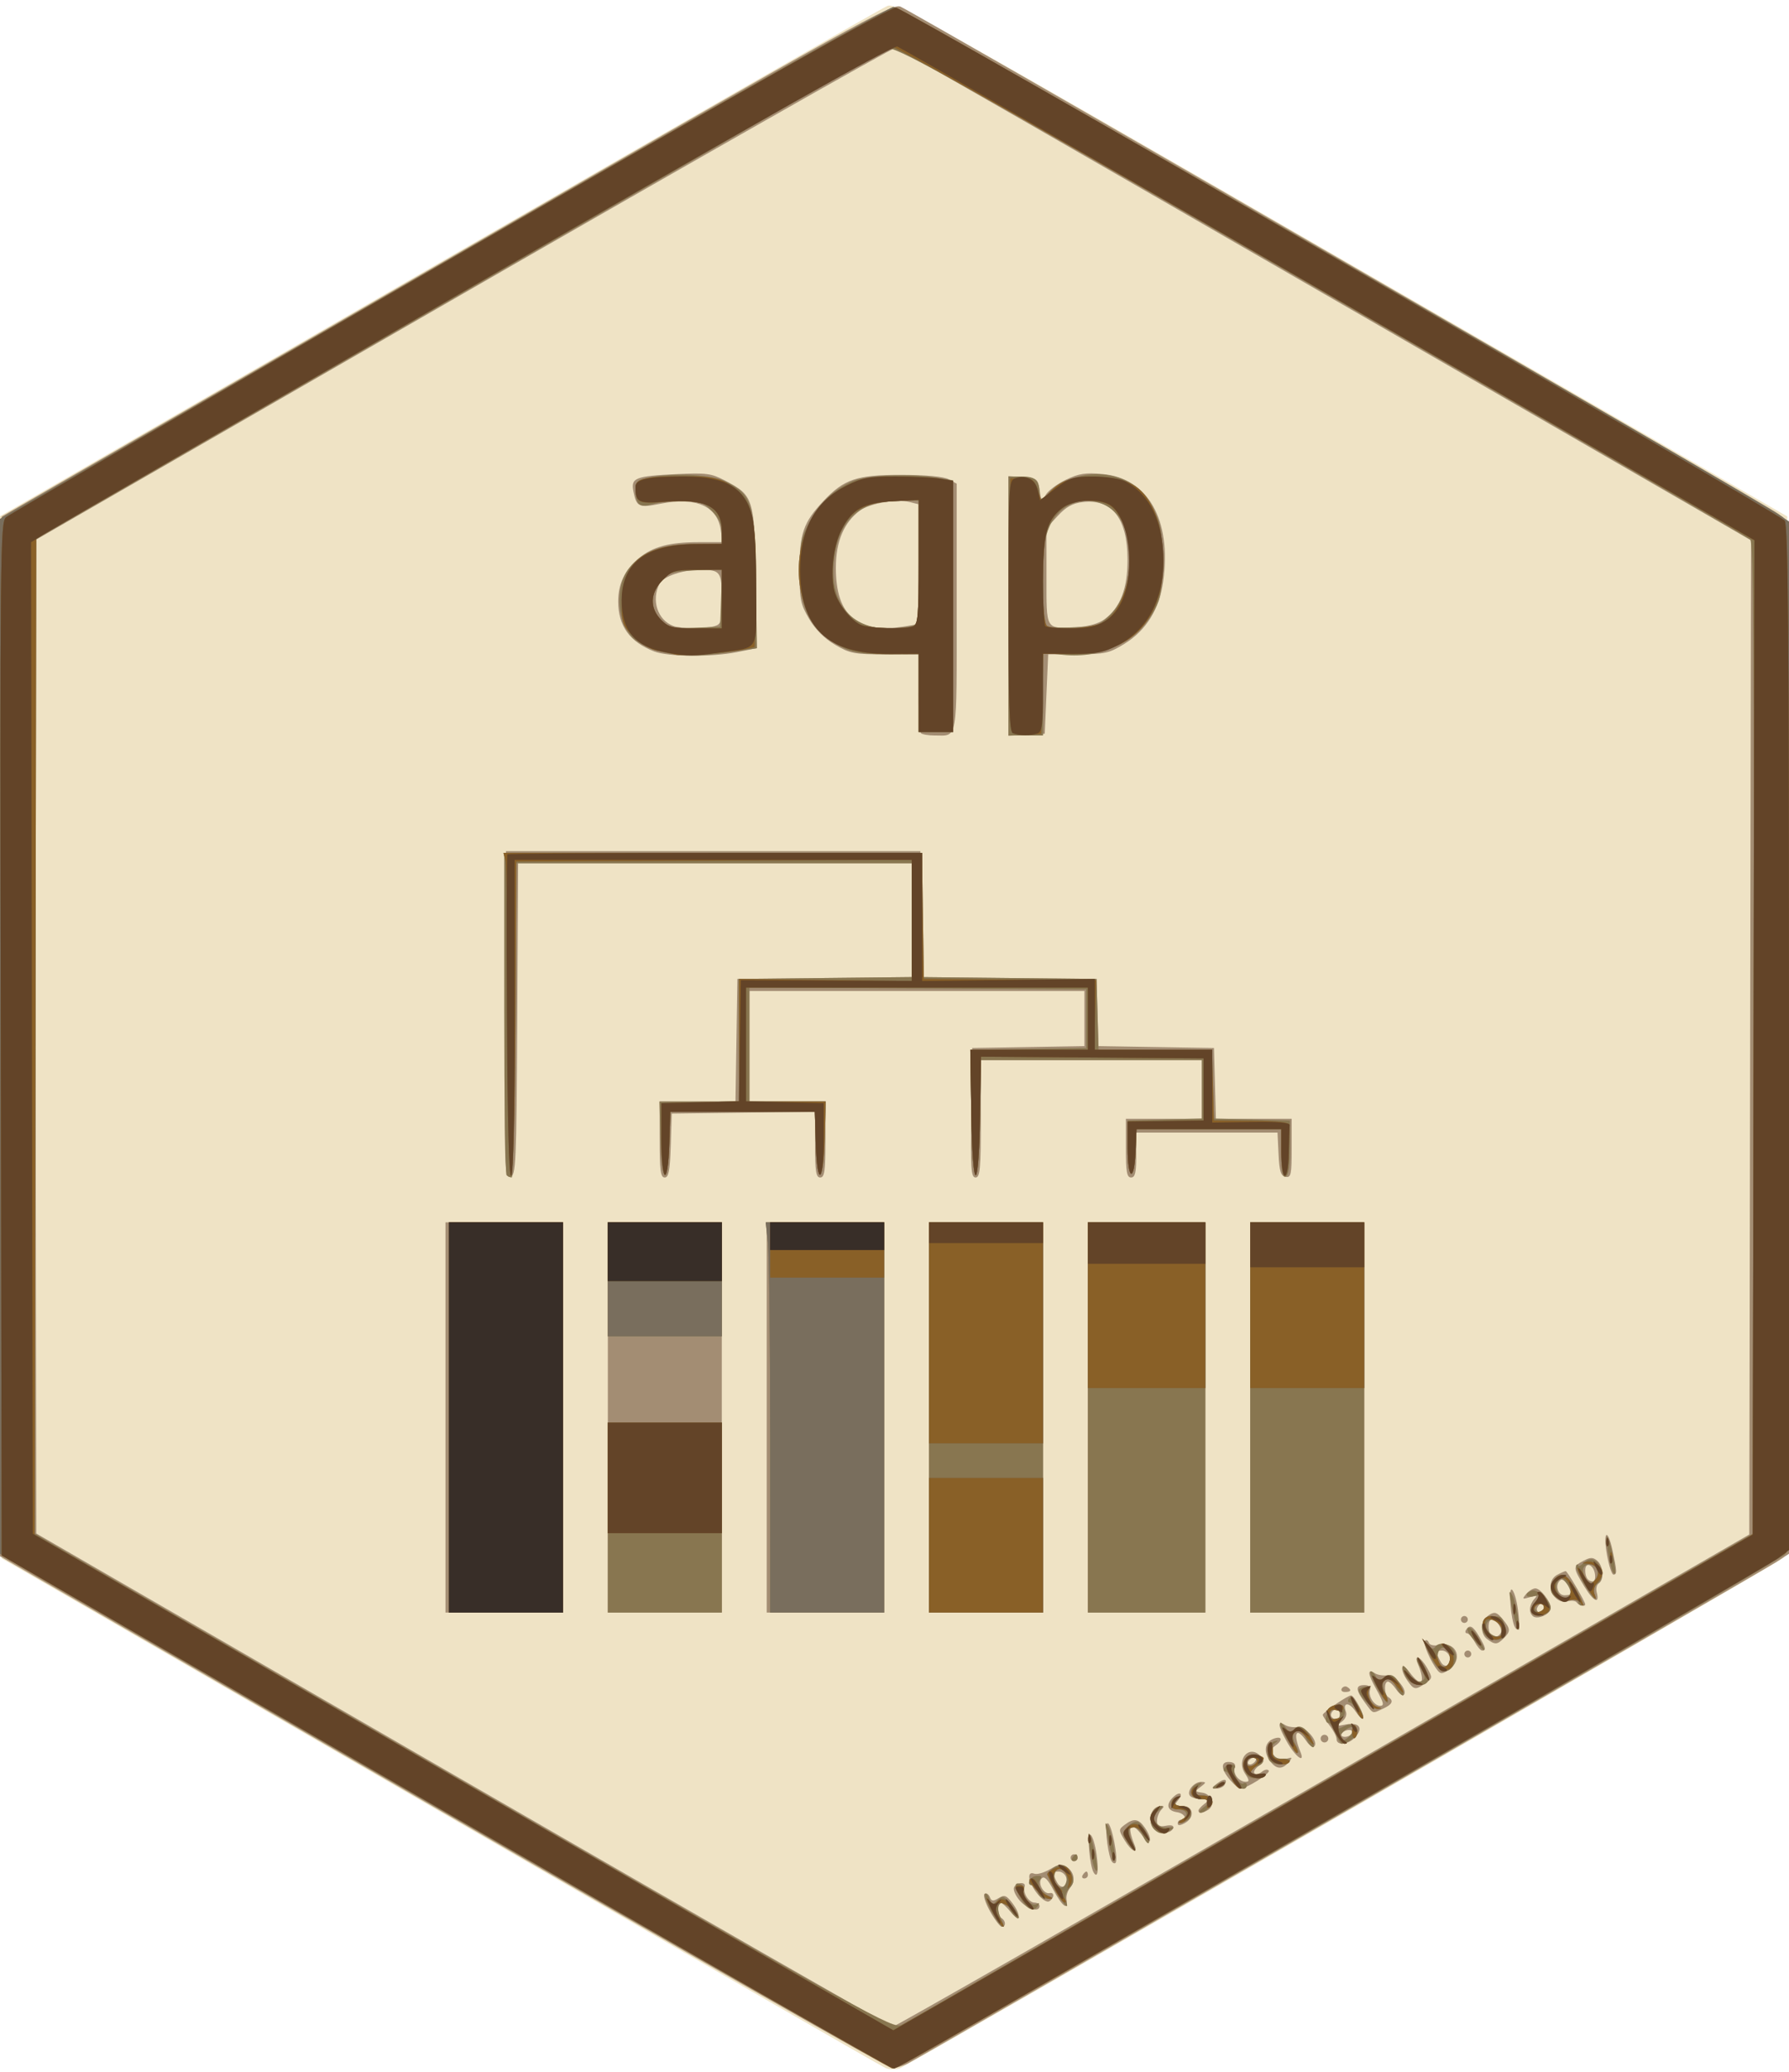<?xml version="1.0" encoding="UTF-8" standalone="no"?>
<!-- Created with Inkscape (http://www.inkscape.org/) -->

<svg
   version="1.1"
   id="svg5785"
   width="165.76"
   height="192"
   viewBox="0 0 165.76 192"
   sodipodi:docname="AQP.svg"
   inkscape:version="1.2.2 (b0a84865, 2022-12-01)"
   xmlns:inkscape="http://www.inkscape.org/namespaces/inkscape"
   xmlns:sodipodi="http://sodipodi.sourceforge.net/DTD/sodipodi-0.dtd"
   xmlns="http://www.w3.org/2000/svg"
   xmlns:svg="http://www.w3.org/2000/svg">
  <defs
     id="defs5789" />
  <sodipodi:namedview
     id="namedview5787"
     pagecolor="#ffffff"
     bordercolor="#666666"
     borderopacity="1.0"
     inkscape:showpageshadow="2"
     inkscape:pageopacity="0.0"
     inkscape:pagecheckerboard="0"
     inkscape:deskcolor="#d1d1d1"
     showgrid="false"
     inkscape:zoom="1.2291667"
     inkscape:cx="82.169492"
     inkscape:cy="96"
     inkscape:window-width="729"
     inkscape:window-height="480"
     inkscape:window-x="0"
     inkscape:window-y="25"
     inkscape:window-maximized="0"
     inkscape:current-layer="g5791" />
  <g
     inkscape:groupmode="layer"
     inkscape:label="Image"
     id="g5791">
    <g
       id="g5912">
      <path
         style="fill:#efe3c5;stroke-width:0.32"
         d="m 82.08,191.66 c -0.352,-0.142 -18.928,-10.829 -41.28,-23.748 L 0.16,144.422 0.081,96.131 0.003,47.84 40.695,24.352 C 63.076,11.433 81.772,0.719 82.241,0.542 83.024,0.246 86.515,2.194 124.347,24.04 l 41.252,23.821 0.081,48.019 c 0.077,45.422 0.051,48.046 -0.48,48.517 -0.644,0.572 -80.835,46.901 -81.827,47.275 -0.36,0.135 -0.942,0.13 -1.294,-0.013 z"
         id="path5926" />
      <path
         style="fill:#a38d73;stroke-width:0.32"
         d="M 41.039,167.937 -0.002,144.223 0.079,96.046 0.16,47.869 41.398,24.061 C 79.654,1.974 82.695,0.279 83.445,0.62 84.88,1.274 163.644,46.785 164.72,47.582 l 1.04,0.77 v 47.819 47.819 l -1.2,0.779 c -1.259,0.818 -78.954,45.682 -80.46,46.46 -0.478,0.247 -1.128,0.443 -1.445,0.435 -0.317,-0.008 -19.044,-10.686 -41.617,-23.729 z m 81.521,-2.916 39.52,-22.817 0.081,-46.065 0.081,-46.065 -39.446,-22.772 C 101.101,14.777 83.19,4.483 82.996,4.425 82.801,4.367 64.773,14.616 42.934,27.2 l -39.707,22.88 0.067,46.015 0.067,46.015 39.52,22.846 c 21.736,12.565 39.664,22.854 39.84,22.864 0.176,0.01 18.104,-10.249 39.84,-22.799 z m -30.828,12.102 c -0.442,-0.79 -0.669,-1.519 -0.505,-1.62 0.164,-0.101 0.381,0.034 0.484,0.301 0.152,0.395 0.302,0.414 0.812,0.1 0.534,-0.329 0.716,-0.268 1.244,0.415 0.895,1.157 0.791,1.981 -0.111,0.88 -0.396,-0.484 -0.823,-0.88 -0.948,-0.88 -0.349,0 -0.271,1.216 0.092,1.44 0.401,0.248 0.42,0.8 0.027,0.8 -0.161,0 -0.654,-0.646 -1.095,-1.436 z m 2.762,-0.981 c -0.388,-0.443 -0.634,-0.992 -0.546,-1.221 0.191,-0.499 1.164,-0.567 0.984,-0.069 -0.193,0.532 0.393,1.467 0.919,1.467 0.258,0 0.469,0.144 0.469,0.32 0,0.61 -1.124,0.304 -1.826,-0.497 z m 3.134,-0.956 c -0.546,-1.03 -0.87,-1.353 -1.112,-1.111 -0.406,0.406 0.178,1.491 0.734,1.364 0.466,-0.107 0.449,0.461 -0.023,0.753 -0.218,0.135 -0.682,-0.155 -1.118,-0.701 -0.844,-1.055 -1.01,-2.132 -0.285,-1.854 0.255,0.098 0.906,-0.084 1.448,-0.404 0.752,-0.444 1.115,-0.499 1.537,-0.234 0.724,0.456 0.871,1.302 0.339,1.944 -0.235,0.283 -0.381,0.78 -0.326,1.105 0.178,1.048 -0.401,0.63 -1.192,-0.862 z m 1.144,-1.246 C 98.667,173.666 98.36,173.44 98.09,173.44 c -0.583,0 -0.603,0.15 -0.14,1.015 0.408,0.762 1.138,0.306 0.823,-0.514 z M 100.32,173.76 c 0.109,-0.176 0.261,-0.32 0.339,-0.32 0.078,0 0.141,0.144 0.141,0.32 0,0.176 -0.152,0.32 -0.339,0.32 -0.186,0 -0.25,-0.144 -0.141,-0.32 z m 1.011,-0.237 c -0.372,-0.603 -0.629,-3.701 -0.289,-3.491 0.186,0.115 0.438,0.938 0.56,1.829 0.213,1.55 0.097,2.259 -0.272,1.662 z m 1.608,-1.164 c -0.377,-0.983 -0.597,-3.399 -0.309,-3.399 0.369,0 1.041,3.488 0.711,3.691 -0.129,0.08 -0.31,-0.052 -0.402,-0.292 z M 99.2,172.16 c 0,-0.176 0.144,-0.32 0.32,-0.32 0.176,0 0.32,0.144 0.32,0.32 0,0.176 -0.144,0.32 -0.32,0.32 -0.176,0 -0.32,-0.144 -0.32,-0.32 z m 4.998,-1.622 c -0.561,-0.95 -0.561,-0.997 0.011,-1.43 0.835,-0.632 1.281,-0.574 1.853,0.243 0.77,1.099 0.603,1.856 -0.179,0.809 -1.116,-1.496 -1.532,-1.061 -0.765,0.8 0.387,0.94 -0.302,0.623 -0.92,-0.422 z m 2.71,-1.065 c -0.577,-0.695 -0.306,-1.925 0.453,-2.061 0.518,-0.092 0.564,-0.035 0.24,0.301 -0.22,0.228 -0.4,0.691 -0.4,1.028 0,0.484 0.171,0.581 0.813,0.458 0.513,-0.098 0.769,-0.023 0.695,0.203 -0.183,0.556 -1.359,0.603 -1.8,0.071 z m 2.213,-0.502 c 0,-0.182 0.144,-0.331 0.32,-0.331 0.628,0 0.307,-0.597 -0.375,-0.698 -0.904,-0.133 -1.069,-0.693 -0.401,-1.36 0.643,-0.643 1.034,-0.398 0.463,0.29 -0.345,0.416 -0.281,0.488 0.434,0.488 1.036,0 1.171,1.08 0.199,1.6 -0.434,0.232 -0.64,0.236 -0.64,0.011 z m 1.92,-1.176 c 0,-0.113 0.252,-0.396 0.56,-0.63 0.51,-0.387 0.483,-0.426 -0.301,-0.435 -0.474,-0.006 -0.954,-0.16 -1.068,-0.344 -0.276,-0.447 0.436,-1.269 1.088,-1.256 0.451,0.009 0.442,0.07 -0.065,0.454 -0.556,0.421 -0.548,0.45 0.157,0.55 0.843,0.12 1.2,1.165 0.541,1.582 -0.516,0.327 -0.911,0.361 -0.911,0.079 z m 1.737,-2.522 c 0.658,-0.498 1.025,-0.418 0.677,0.146 -0.116,0.188 -0.454,0.337 -0.752,0.331 -0.475,-0.009 -0.466,-0.067 0.075,-0.477 z m 1.201,-0.316 c -0.878,-1.01 -0.9,-1.733 -0.05,-1.669 0.416,0.031 0.586,0.21 0.474,0.501 -0.209,0.545 0.383,1.331 1.004,1.331 0.371,0 0.363,-0.13 -0.046,-0.755 -0.844,-1.289 0.354,-2.708 1.402,-1.66 0.438,0.438 0.424,0.536 -0.136,0.946 -0.344,0.251 -0.521,0.561 -0.393,0.689 0.127,0.127 0.438,0.06 0.691,-0.149 0.253,-0.21 0.538,-0.254 0.634,-0.098 0.158,0.255 -2.087,1.668 -2.651,1.668 -0.128,0 -0.546,-0.361 -0.93,-0.802 z M 116.32,163.2 c 0.109,-0.176 0.054,-0.32 -0.122,-0.32 -0.176,0 -0.409,0.144 -0.518,0.32 -0.109,0.176 -0.054,0.32 0.122,0.32 0.176,0 0.409,-0.144 0.518,-0.32 z m 1.28,-0.115 c -0.546,-0.833 -0.382,-1.652 0.39,-1.948 0.764,-0.293 0.92,0.093 0.238,0.591 -0.517,0.378 -0.542,0.517 -0.171,0.964 0.283,0.341 0.666,0.448 1.105,0.308 0.595,-0.189 0.622,-0.153 0.236,0.313 -0.609,0.734 -1.218,0.656 -1.798,-0.229 z m 1.623,-1.694 c -0.845,-1.512 -0.884,-1.986 -0.124,-1.513 0.232,0.144 0.736,0.222 1.121,0.172 0.74,-0.096 1.998,1.366 1.549,1.8 -0.131,0.127 -0.456,-0.094 -0.722,-0.49 -0.932,-1.386 -1.287,-0.786 -0.568,0.96 0.492,1.194 -0.464,0.488 -1.255,-0.929 z m 3.194,-0.084 c -0.103,-0.167 -0.051,-0.387 0.116,-0.49 0.167,-0.103 0.387,-0.051 0.49,0.116 0.103,0.167 0.051,0.387 -0.116,0.49 -0.167,0.103 -0.387,0.051 -0.49,-0.116 z m 1.423,-0.144 c 0,-0.24 -0.288,-0.803 -0.64,-1.25 -0.352,-0.447 -0.64,-0.894 -0.64,-0.992 0,-0.222 2.302,-1.801 2.626,-1.801 0.311,0 1.308,1.932 1.103,2.138 -0.087,0.087 -0.401,-0.213 -0.699,-0.667 -0.571,-0.871 -1.221,-0.852 -0.885,0.026 0.12,0.311 -0.04,0.69 -0.403,0.956 -0.546,0.399 -0.51,0.421 0.389,0.241 1.23,-0.246 1.659,0.316 0.89,1.167 -0.645,0.713 -1.742,0.828 -1.742,0.183 z m 1.44,-0.523 c 0.109,-0.176 -0.018,-0.32 -0.282,-0.32 -0.264,0 -0.569,0.144 -0.678,0.32 -0.109,0.176 0.018,0.32 0.282,0.32 0.264,0 0.569,-0.144 0.678,-0.32 z m -1.12,-1.76 c 0,-0.264 -0.136,-0.48 -0.301,-0.48 -0.404,0 -0.693,0.5 -0.437,0.755 0.36,0.36 0.738,0.219 0.738,-0.275 z m 2.3,-1.107 c -0.876,-1.185 -0.885,-1.613 -0.034,-1.613 0.396,0 0.609,0.162 0.523,0.4 -0.211,0.589 0.357,1.52 0.929,1.52 0.4,0 0.335,-0.288 -0.336,-1.489 -0.845,-1.512 -0.884,-1.986 -0.124,-1.513 0.232,0.144 0.724,0.223 1.094,0.175 0.699,-0.09 1.983,1.405 1.558,1.814 -0.121,0.117 -0.438,-0.112 -0.705,-0.508 -0.266,-0.396 -0.61,-0.72 -0.765,-0.72 -0.388,0 -0.355,1.196 0.039,1.44 0.528,0.327 0.366,0.676 -0.495,1.069 -1.031,0.47 -0.871,0.524 -1.685,-0.576 z m -2.137,-1.298 c 0.111,-0.179 0.335,-0.242 0.499,-0.141 0.444,0.274 0.361,0.466 -0.201,0.466 -0.274,0 -0.408,-0.146 -0.298,-0.325 z m 6.095,-0.706 c -0.77,-1.099 -0.603,-1.856 0.179,-0.809 1.116,1.496 1.532,1.061 0.765,-0.8 -0.383,-0.93 0.279,-0.625 0.86,0.397 0.524,0.92 0.518,0.969 -0.151,1.438 -0.91,0.638 -1.063,0.617 -1.653,-0.226 z m 2.788,-0.96 c -0.666,-0.834 -1.406,-2.555 -1.186,-2.758 0.125,-0.116 0.29,-0.036 0.366,0.177 0.085,0.238 0.477,0.32 1.014,0.212 1.61,-0.322 2.206,1.402 0.806,2.33 -0.544,0.36 -0.737,0.368 -1,0.038 z m 1.086,-1.347 c -0.106,-0.276 -0.413,-0.502 -0.682,-0.502 -0.583,0 -0.603,0.15 -0.14,1.015 0.408,0.762 1.138,0.306 0.823,-0.514 z m 1.387,-0.182 c 0,-0.176 0.144,-0.32 0.32,-0.32 0.176,0 0.32,0.144 0.32,0.32 0,0.176 -0.144,0.32 -0.32,0.32 -0.176,0 -0.32,-0.144 -0.32,-0.32 z m 0.96,-1.12 c -0.235,-0.44 -0.556,-0.8 -0.713,-0.8 -0.157,0 -0.196,-0.144 -0.087,-0.32 0.325,-0.526 0.632,-0.371 1.211,0.609 0.614,1.039 0.672,1.311 0.283,1.311 -0.146,0 -0.459,-0.36 -0.694,-0.8 z m 1.151,-0.258 c -0.704,-0.515 -0.576,-1.78 0.229,-2.269 0.471,-0.287 0.696,-0.211 1.2,0.403 0.751,0.915 0.765,1.134 0.117,1.782 -0.611,0.611 -0.812,0.622 -1.546,0.085 z m 1.258,-0.556 c 0.222,-0.359 -0.385,-1.266 -0.848,-1.266 -0.328,0 -0.38,1.074 -0.068,1.387 0.31,0.31 0.679,0.262 0.915,-0.121 z m 1.323,-0.543 c -0.373,-0.603 -0.629,-3.701 -0.289,-3.491 0.186,0.115 0.438,0.938 0.56,1.829 0.213,1.55 0.097,2.259 -0.272,1.662 z M 135.36,150.08 c 0,-0.176 0.144,-0.32 0.32,-0.32 0.176,0 0.32,0.144 0.32,0.32 0,0.176 -0.144,0.32 -0.32,0.32 -0.176,0 -0.32,-0.144 -0.32,-0.32 z m 6.8,-0.23 c -0.22,-0.079 -0.4,-0.391 -0.4,-0.693 0,-0.302 0.18,-0.738 0.4,-0.969 0.327,-0.343 0.255,-0.376 -0.397,-0.178 -0.714,0.217 -0.752,0.187 -0.361,-0.284 0.24,-0.289 0.627,-0.526 0.859,-0.526 0.475,0 1.419,1.211 1.419,1.82 0,0.491 -0.978,1.025 -1.52,0.83 z m 0.88,-0.909 c 0,-0.274 -0.144,-0.41 -0.32,-0.301 -0.176,0.109 -0.32,0.333 -0.32,0.499 0,0.166 0.144,0.301 0.32,0.301 0.176,0 0.32,-0.225 0.32,-0.499 z M 41.28,131.36 v -18.08 h 5.44 5.44 v 18.08 18.08 h -5.44 -5.44 z m 15.04,0 v -18.08 h 5.28 5.28 v 18.08 18.08 h -5.28 -5.28 z m 14.72,0 v -18.08 h 5.44 5.44 v 18.08 18.08 h -5.44 -5.44 z m 15.04,0 v -18.08 h 5.28 5.28 v 18.08 18.08 h -5.28 -5.28 z m 14.72,0 v -18.08 h 5.44 5.44 v 18.08 18.08 h -5.44 -5.44 z m 15.04,0 v -18.08 h 5.28 5.28 v 18.08 18.08 h -5.28 -5.28 z m 30.259,17.15 c -0.099,-0.159 -0.468,-0.214 -0.821,-0.122 -1.401,0.366 -2.254,-1.774 -0.979,-2.457 0.34,-0.182 0.688,-0.331 0.773,-0.331 0.147,0 1.808,2.831 1.808,3.08 0,0.243 -0.608,0.11 -0.781,-0.17 z m -0.499,-0.851 c 0,-0.503 -0.711,-1.413 -0.976,-1.249 -0.584,0.361 -0.333,1.43 0.336,1.43 0.352,0 0.64,-0.082 0.64,-0.181 z m 1.185,-0.653 c -1.058,-1.751 -1.06,-1.833 -0.076,-2.36 0.64,-0.342 0.882,-0.345 1.28,-0.015 0.566,0.47 0.656,1.79 0.143,2.106 -0.191,0.118 -0.277,0.487 -0.19,0.819 0.303,1.157 -0.299,0.871 -1.157,-0.55 z m 0.997,-1.141 c -0.129,-0.879 -0.902,-1.175 -0.902,-0.345 0,0.664 0.259,1.04 0.716,1.04 0.159,0 0.243,-0.313 0.187,-0.695 z m 1.123,-1.718 c -0.405,-2.236 0.04,-2.634 0.507,-0.453 0.417,1.944 0.427,2.226 0.081,2.226 -0.147,0 -0.411,-0.798 -0.588,-1.773 z M 46.797,94.024 46.88,78.88 h 19.2 19.2 l 0.087,5.835 0.087,5.835 8.073,0.085 L 101.6,90.72 l 0.091,3.112 0.091,3.112 5.349,0.088 5.348,0.088 0.091,3.28 0.091,3.28 h 3.509 3.509 v 2.743 c 0,2.44 -0.062,2.732 -0.56,2.637 -0.449,-0.086 -0.579,-0.502 -0.655,-2.103 l -0.095,-1.997 h -6.545 -6.545 v 2.08 c 0,1.636 -0.103,2.08 -0.48,2.08 -0.389,0 -0.48,-0.516 -0.48,-2.72 v -2.72 h 3.52 3.52 v -2.72 -2.72 h -10.24 -10.24 v 5.44 c 0,4.657 -0.07,5.44 -0.487,5.44 -0.422,0 -0.475,-0.803 -0.4,-6 l 0.087,-6 5.2,-0.088 5.2,-0.088 V 94.392 91.84 H 84.96 69.44 v 5.12 5.12 h 3.52 3.52 v 3.52 c 0,2.916 -0.082,3.52 -0.48,3.52 -0.393,0 -0.48,-0.552 -0.48,-3.046 v -3.046 l -6.64,0.086 -6.64,0.086 -0.092,2.96 c -0.073,2.342 -0.19,2.96 -0.56,2.96 -0.382,0 -0.468,-0.645 -0.468,-3.52 v -3.52 h 3.513 3.513 l 0.087,-5.68 0.087,-5.68 8.08,-0.085 8.08,-0.086 V 85.275 80 H 66.243 48.007 l -0.083,14.476 c -0.078,13.525 -0.12,14.483 -0.646,14.584 -0.532,0.102 -0.559,-0.727 -0.48,-15.036 z M 85.333,67.947 c -0.117,-0.117 -0.214,-1.809 -0.214,-3.76 L 85.119,60.64 h -3.12 c -2.834,0 -3.258,-0.081 -4.631,-0.889 -0.98,-0.576 -1.824,-1.42 -2.4,-2.4 C 74.166,55.986 74.08,55.547 74.08,52.8 c 0,-3.351 0.362,-4.398 2.196,-6.348 1.928,-2.051 3.123,-2.453 7.244,-2.441 2.327,0.007 3.945,0.158 4.4,0.411 l 0.72,0.4 v 11.475 c 0,12.665 0.139,11.863 -2.053,11.863 -0.572,0 -1.136,-0.096 -1.254,-0.213 z m -1.413,-9.912 1.2,-0.198 v -5.552 -5.552 l -0.823,-0.206 c -1.222,-0.307 -3.706,0.116 -4.617,0.786 -1.477,1.086 -2.229,2.862 -2.235,5.28 -0.011,4.477 2.015,6.18 6.475,5.443 z m 9.52,-1.876 V 44.123 l 1.36,0.098 c 1.284,0.093 1.369,0.161 1.529,1.218 0.16,1.064 0.188,1.085 0.555,0.431 0.212,-0.379 1.049,-1.01 1.859,-1.402 1.206,-0.584 1.823,-0.681 3.401,-0.538 4.22,0.383 6.411,4.234 5.638,9.911 -0.354,2.598 -1.572,4.573 -3.594,5.823 -1.411,0.872 -1.813,0.963 -4.312,0.968 l -2.756,0.006 -0.16,3.68 -0.16,3.68 -1.68,0.097 -1.68,0.097 z m 8.893,1.234 c 1.469,-1.073 2.148,-2.837 2.139,-5.559 -0.013,-3.801 -1.443,-5.628 -4.152,-5.305 -0.945,0.113 -1.552,0.45 -2.32,1.288 l -1.04,1.135 v 4.461 c 0,5.07 -0.131,4.851 2.813,4.7 1.069,-0.055 2.013,-0.32 2.56,-0.72 z m -41.705,2.984 c -2.28,-0.882 -3.343,-2.354 -3.347,-4.632 -0.002,-1.652 0.594,-2.901 1.916,-4.014 1.269,-1.068 2.833,-1.486 5.563,-1.489 l 2.202,-0.002 -0.192,-1.2 c -0.346,-2.162 -2.345,-3.007 -5.576,-2.358 -1.994,0.4 -2.215,0.301 -2.501,-1.126 -0.255,-1.276 0.128,-1.43 4.025,-1.618 2.725,-0.131 3.187,-0.07 4.461,0.598 2.642,1.383 2.725,1.649 2.837,9.039 l 0.098,6.49 -1.831,0.368 c -2.314,0.465 -6.386,0.435 -7.656,-0.057 z m 5.531,-2.337 c 0.663,-0.178 0.72,-0.377 0.72,-2.521 0,-2.547 -0.128,-2.718 -2.026,-2.715 -1.595,0.003 -3.376,0.61 -3.73,1.271 -0.812,1.517 -0.203,3.396 1.276,3.94 0.663,0.244 2.889,0.259 3.76,0.025 z"
         id="path5924" />
      <path
         style="fill:#887650;stroke-width:0.32"
         d="M 41.597,168.146 C 19.176,155.202 0.644,144.456 0.414,144.266 0.075,143.984 0.013,135.024 0.079,95.941 L 0.16,47.962 41.12,24.306 C 63.648,11.296 82.396,0.649 82.782,0.645 83.421,0.64 163.896,46.818 165.2,47.938 c 0.529,0.454 0.56,3.143 0.56,48.05 0,37.577 -0.084,47.674 -0.4,48.067 -0.512,0.637 -81.961,47.624 -82.554,47.624 -0.244,0 -18.788,-10.59 -41.209,-23.534 z m 81.763,-3.462 39.04,-22.557 0.081,-45.903 c 0.064,-36.482 -0.001,-45.97 -0.32,-46.226 C 161.94,49.819 144.012,39.429 122.319,26.906 86.539,6.252 82.811,4.174 82.159,4.517 81.576,4.824 16.087,42.585 6,48.43 l -2.8,1.623 v 46.022 46.022 l 1.36,0.812 c 0.748,0.447 18.64,10.79 39.76,22.985 36.322,20.973 38.443,22.15 39.2,21.761 0.44,-0.227 18.368,-10.563 39.84,-22.969 z m -31.513,12.449 c -0.429,-0.785 -0.691,-1.516 -0.583,-1.624 0.108,-0.108 0.292,0.102 0.408,0.468 0.195,0.614 0.251,0.625 0.732,0.145 0.481,-0.481 0.577,-0.455 1.258,0.337 0.406,0.472 0.733,1.029 0.727,1.24 -0.011,0.414 -0.95,-0.692 -0.95,-1.119 0,-0.142 -0.216,-0.259 -0.48,-0.259 -0.557,0 -0.624,0.733 -0.149,1.621 0.182,0.34 0.215,0.619 0.073,0.619 -0.142,0 -0.609,-0.642 -1.038,-1.427 z m 2.782,-1.102 c -0.67,-1.134 -0.703,-1.67 -0.089,-1.434 0.253,0.097 0.401,0.345 0.329,0.55 -0.199,0.568 0.707,1.596 1.159,1.316 0.25,-0.154 0.308,-0.108 0.162,0.128 -0.387,0.627 -0.988,0.412 -1.562,-0.56 z m 3.144,-0.837 c -0.749,-1.277 -0.792,-1.501 -0.373,-1.92 0.705,-0.705 1.447,-0.575 1.857,0.325 0.297,0.652 0.265,0.908 -0.175,1.394 -0.303,0.335 -0.45,0.825 -0.337,1.121 0.386,1.006 -0.131,0.518 -0.973,-0.92 z m 1.057,-0.935 c 0.06,-0.312 -0.047,-0.725 -0.24,-0.917 -0.523,-0.523 -1.102,0.201 -0.835,1.043 0.251,0.792 0.912,0.714 1.075,-0.126 z m -2.67,1.101 c -0.112,-0.352 -0.337,-0.64 -0.502,-0.64 -0.616,0 -0.27,-0.826 0.366,-0.874 0.482,-0.036 0.577,0.055 0.346,0.333 -0.36,0.434 0.125,1.279 0.909,1.584 0.331,0.129 0.263,0.195 -0.218,0.212 -0.432,0.016 -0.776,-0.219 -0.902,-0.615 z m 5.166,-2.456 c -0.328,-1.113 -0.597,-2.984 -0.428,-2.984 0.219,0 0.919,3.25 0.738,3.431 -0.076,0.076 -0.215,-0.125 -0.31,-0.447 z M 99.36,172.16 c 0.109,-0.176 0.261,-0.32 0.339,-0.32 0.078,0 0.141,0.144 0.141,0.32 0,0.176 -0.152,0.32 -0.339,0.32 -0.186,0 -0.25,-0.144 -0.141,-0.32 z m 3.387,-1.296 c -0.411,-1.915 -0.421,-2.229 -0.053,-1.584 0.33,0.578 0.79,3.2 0.561,3.2 -0.089,0 -0.318,-0.727 -0.508,-1.616 z m 1.699,-0.152 c -0.494,-0.755 -0.493,-0.849 0.023,-1.418 0.304,-0.336 0.735,-0.54 0.959,-0.454 0.459,0.176 1.243,1.718 0.997,1.964 -0.088,0.088 -0.333,-0.219 -0.543,-0.681 -0.418,-0.918 -1.241,-1.144 -1.241,-0.34 0,0.276 0.149,0.78 0.331,1.12 0.481,0.898 0.096,0.76 -0.526,-0.189 z m 2.499,-1.176 c -0.705,-0.705 -0.231,-2.176 0.701,-2.176 0.174,0 0.038,0.208 -0.304,0.461 -0.503,0.373 -0.552,0.571 -0.256,1.04 0.217,0.343 0.672,0.546 1.12,0.498 0.595,-0.064 0.653,-0.014 0.275,0.235 -0.64,0.422 -1.073,0.405 -1.536,-0.058 z m 2.583,-0.925 c 0.689,-0.401 0.434,-0.931 -0.449,-0.931 -0.714,0 -0.74,-1.006 -0.03,-1.149 0.224,-0.045 0.26,-0.009 0.08,0.08 -0.562,0.279 -0.36,0.749 0.322,0.749 0.794,0 1.213,0.917 0.597,1.307 -0.246,0.156 -0.591,0.281 -0.767,0.278 -0.176,-0.003 -0.065,-0.153 0.247,-0.335 z m 1.913,-1.056 c 0.773,-0.586 0.701,-0.835 -0.24,-0.835 -0.951,0 -1.134,-1.085 -0.24,-1.425 0.449,-0.171 0.481,-0.133 0.16,0.19 -0.612,0.616 -0.481,0.915 0.4,0.915 0.443,0 0.8,0.186 0.8,0.416 0,0.505 -0.642,1.188 -1.104,1.174 -0.185,-0.006 -0.084,-0.201 0.224,-0.435 z m 1.2,-2.115 c 0.264,-0.171 0.624,-0.31 0.8,-0.31 0.176,0 0.104,0.14 -0.16,0.31 -0.264,0.171 -0.624,0.31 -0.8,0.31 -0.176,0 -0.104,-0.14 0.16,-0.31 z m 1.542,-0.48 c -0.2,-0.44 -0.494,-0.8 -0.652,-0.8 -0.158,0 -0.199,-0.144 -0.09,-0.32 0.109,-0.176 0.414,-0.32 0.678,-0.32 0.264,0 0.393,0.141 0.286,0.313 -0.266,0.43 0.435,1.67 0.812,1.437 0.167,-0.103 0.304,-0.035 0.304,0.151 0,0.663 -0.98,0.326 -1.338,-0.461 z m 1.144,-0.983 c -0.238,-0.947 0.192,-1.526 1.014,-1.367 0.825,0.16 0.923,0.822 0.158,1.064 -0.931,0.296 -0.819,0.911 0.133,0.729 0.435,-0.083 0.714,-0.028 0.621,0.123 -0.093,0.151 -0.518,0.274 -0.944,0.274 -0.566,0 -0.831,-0.222 -0.982,-0.823 z m 1.154,-0.811 c 0,-0.157 -0.216,-0.286 -0.48,-0.286 -0.264,0 -0.48,0.211 -0.48,0.47 0,0.286 0.188,0.398 0.48,0.286 0.264,-0.101 0.48,-0.313 0.48,-0.47 z m 1.083,-0.107 c -0.272,-0.71 -0.016,-1.551 0.517,-1.697 0.386,-0.105 0.395,-0.072 0.049,0.172 -0.759,0.532 -0.289,1.513 0.691,1.445 0.481,-0.034 0.791,0.074 0.689,0.24 -0.292,0.472 -1.749,0.352 -1.946,-0.16 z m 1.706,-1.846 c -0.821,-1.389 -0.902,-2.139 -0.114,-1.061 0.297,0.406 0.498,0.472 0.656,0.217 0.404,-0.653 1.121,-0.393 1.63,0.592 0.273,0.528 0.372,0.96 0.22,0.96 -0.152,0 -0.441,-0.36 -0.641,-0.8 -0.2,-0.44 -0.503,-0.8 -0.672,-0.8 -0.548,0 -0.704,0.61 -0.335,1.301 0.696,1.3 0.061,0.951 -0.743,-0.408 z m 4.474,-0.573 c -0.199,-0.528 -0.475,-0.96 -0.612,-0.96 -0.592,0 -0.197,-1.32 0.47,-1.57 0.896,-0.336 1.349,0.513 0.682,1.276 -0.638,0.729 -0.543,1.011 0.205,0.611 0.729,-0.39 1.273,-0.18 1.273,0.491 0,0.405 -0.92,1.112 -1.447,1.112 -0.115,0 -0.372,-0.432 -0.571,-0.96 z m 1.384,0.152 c 0.223,-0.268 0.316,-0.577 0.207,-0.686 -0.232,-0.232 -1.173,0.483 -1.173,0.893 0,0.441 0.522,0.329 0.966,-0.207 z M 124.16,158.88 c 0,-0.264 -0.216,-0.48 -0.48,-0.48 -0.264,0 -0.48,0.216 -0.48,0.48 0,0.264 0.216,0.48 0.48,0.48 0.264,0 0.48,-0.216 0.48,-0.48 z m 1.561,-0.279 c -0.211,-0.463 -0.513,-0.841 -0.671,-0.841 -0.158,0 -0.189,-0.16 -0.068,-0.356 0.135,-0.219 0.466,0.033 0.859,0.653 0.351,0.555 0.554,1.094 0.451,1.197 -0.103,0.103 -0.36,-0.191 -0.571,-0.653 z m 0.713,-1.031 c -0.397,-0.456 -0.635,-0.916 -0.528,-1.023 0.321,-0.321 1.151,-0.353 0.955,-0.037 -0.298,0.483 0.168,1.517 0.754,1.671 0.445,0.117 0.453,0.15 0.043,0.181 -0.276,0.02 -0.827,-0.336 -1.224,-0.793 z m 1.166,-1.107 c -0.484,-0.871 -0.751,-1.583 -0.594,-1.583 0.157,0 0.378,0.24 0.49,0.534 0.156,0.407 0.294,0.445 0.578,0.16 0.617,-0.617 1.161,-0.428 1.686,0.586 0.273,0.528 0.372,0.96 0.22,0.96 -0.152,0 -0.441,-0.36 -0.641,-0.8 -0.2,-0.44 -0.503,-0.8 -0.672,-0.8 -0.545,0 -0.705,0.608 -0.34,1.291 0.196,0.365 0.31,0.793 0.255,0.95 -0.055,0.157 -0.497,-0.427 -0.981,-1.298 z m 2.64,-1.103 c -0.235,-0.44 -0.356,-0.872 -0.268,-0.96 0.088,-0.088 0.353,0.2 0.588,0.64 0.419,0.783 0.961,1.012 1.388,0.585 0.118,-0.118 -0.014,-0.562 -0.292,-0.988 -0.279,-0.425 -0.443,-0.837 -0.364,-0.916 0.271,-0.271 1.237,1.531 1.063,1.984 -0.292,0.76 -1.64,0.54 -2.114,-0.345 z m 2.387,-1.68 c -0.824,-1.618 -0.919,-1.952 -0.358,-1.261 0.298,0.368 0.546,0.455 0.679,0.24 0.347,-0.562 1.406,-0.382 1.772,0.301 0.243,0.455 0.243,0.825 0,1.28 -0.539,1.007 -1.414,0.773 -2.092,-0.56 z m 1.722,0.1 c 0.06,-0.312 -0.048,-0.725 -0.24,-0.917 -0.523,-0.523 -1.102,0.201 -0.835,1.043 0.251,0.792 0.912,0.714 1.075,-0.126 z m 2.231,-1.779 c -0.463,-0.528 -0.727,-1.03 -0.588,-1.116 0.282,-0.174 0.69,0.267 1.256,1.356 0.501,0.966 0.338,0.907 -0.668,-0.239 z m 1.032,-0.465 c -0.618,-0.744 -0.267,-1.604 0.699,-1.716 0.697,-0.081 0.905,0.056 1.067,0.702 0.111,0.441 0.107,0.954 -0.008,1.14 -0.302,0.488 -1.309,0.416 -1.758,-0.126 z m 1.587,-0.149 c 0,-0.646 -0.412,-1.306 -0.815,-1.306 -0.645,0 -0.889,0.609 -0.453,1.134 0.429,0.517 1.268,0.631 1.268,0.172 z m 0.987,-1.962 c -0.411,-1.915 -0.421,-2.229 -0.053,-1.584 0.33,0.578 0.79,3.2 0.561,3.2 -0.089,0 -0.318,-0.727 -0.508,-1.616 z m 1.721,-0.004 c -0.116,-0.187 0.056,-0.642 0.381,-1.01 0.581,-0.658 0.579,-0.667 -0.129,-0.49 -0.798,0.2 -0.998,-0.225 -0.242,-0.515 0.508,-0.195 1.762,0.93 1.762,1.581 0,0.675 -1.41,1.02 -1.772,0.434 z m 1.279,-0.278 c 0.237,-0.383 -0.365,-0.762 -0.792,-0.499 -0.358,0.221 -0.123,0.797 0.325,0.797 0.155,0 0.365,-0.134 0.466,-0.298 z M 41.6,131.36 v -18.08 h 5.28 5.28 v 18.08 18.08 h -5.28 -5.28 z m 14.72,9.28 v -8.8 h 5.28 5.28 v 8.8 8.8 h -5.28 -5.28 z m 15.04,-7.313 c 0,-8.862 -0.093,-16.998 -0.206,-18.08 L 70.949,113.28 h 5.486 5.486 v 18.08 18.08 h -5.28 -5.28 z M 86.08,131.36 v -18.08 h 5.28 5.28 v 18.08 18.08 h -5.28 -5.28 z m 14.72,0 v -18.08 h 5.44 5.44 v 18.08 18.08 h -5.44 -5.44 z m 15.04,0 v -18.08 h 5.28 5.28 v 18.08 18.08 h -5.28 -5.28 z m 30.4,17.119 c 0,-0.177 -0.448,-0.285 -0.995,-0.24 -1.217,0.099 -1.921,-0.723 -1.368,-1.599 0.582,-0.923 1.37,-0.64 2.229,0.8 0.446,0.748 0.659,1.36 0.473,1.36 -0.186,0 -0.338,-0.145 -0.338,-0.321 z m -0.736,-0.832 c 0.057,-0.172 -0.111,-0.595 -0.374,-0.94 -0.403,-0.529 -0.526,-0.554 -0.782,-0.164 -0.193,0.294 -0.188,0.68 0.016,1.059 0.322,0.601 0.947,0.625 1.14,0.045 z m 1.218,-0.952 c -0.472,-0.806 -0.774,-1.55 -0.67,-1.653 0.104,-0.104 0.188,-0.082 0.188,0.048 0,0.13 0.22,0.016 0.489,-0.253 0.642,-0.642 1.385,-0.33 1.641,0.689 0.142,0.568 0.043,0.933 -0.328,1.204 -0.313,0.229 -0.45,0.605 -0.333,0.91 0.386,1.006 -0.137,0.505 -0.986,-0.944 z m 1.255,-1.198 c -0.226,-0.589 -0.948,-0.718 -1.253,-0.223 -0.107,0.172 -0.029,0.621 0.172,0.997 0.318,0.595 0.426,0.624 0.827,0.223 0.254,-0.255 0.368,-0.701 0.255,-0.997 z m 1.349,-0.113 c -0.328,-1.113 -0.597,-2.984 -0.428,-2.984 0.219,0 0.919,3.25 0.738,3.431 -0.076,0.076 -0.215,-0.125 -0.31,-0.447 z M 56.32,118.56 v -5.28 h 5.28 5.28 v 5.28 5.28 h -5.28 -5.28 z m -9.387,-9.653 c -0.117,-0.117 -0.213,-6.885 -0.213,-15.04 V 79.04 h 19.36 19.36 v 5.755 5.755 l 8.08,0.086 8.08,0.085 0.091,3.28 0.091,3.28 h 5.269 5.269 v 3.19 3.19 l 3.6,0.09 3.6,0.09 v 2.533 c 0,1.742 -0.125,2.575 -0.4,2.667 -0.295,0.098 -0.4,-0.46 -0.4,-2.123 v -2.256 h -6.706 -6.706 l -0.094,2.072 c -0.134,2.946 -0.734,2.608 -0.734,-0.414 v -2.48 l 3.44,-0.091 3.44,-0.091 V 100.949 98.24 H 101.128 90.895 l -0.088,5.281 c -0.123,7.387 -0.703,7.107 -0.815,-0.393 l -0.087,-5.832 5.367,-0.088 L 100.64,97.12 V 94.4 91.68 L 85.04,91.6 69.44,91.52 V 96.8 102.08 h 3.531 3.531 l -0.091,3.361 c -0.114,4.235 -0.696,4.63 -0.823,0.559 l -0.092,-2.96 h -6.696 -6.696 l -0.092,2.96 c -0.129,4.137 -0.71,3.798 -0.823,-0.48 l -0.091,-3.44 h 3.704 3.704 l -0.041,-5.68 -0.041,-5.68 8.028,-0.085 8.028,-0.086 V 85.275 80 H 66.08 47.68 v 14.56 c 0,8.008 -0.12,14.56 -0.267,14.56 -0.147,0 -0.363,-0.096 -0.48,-0.213 z M 93.44,56.16 v -12 h 1.246 c 1.287,0 1.634,0.352 1.634,1.659 0,0.586 0.106,0.554 1.116,-0.333 1.378,-1.21 3.268,-1.748 5.15,-1.466 1.995,0.299 3.358,1.309 4.294,3.18 0.693,1.386 0.8,2.026 0.8,4.8 0,2.681 -0.114,3.413 -0.701,4.51 -1.569,2.933 -4.858,4.552 -8.477,4.174 L 96.64,60.49 V 64.325 68.16 h -1.6 -1.6 z m 9.388,0.851 c 1.688,-1.636 2.298,-4.848 1.481,-7.79 -0.97,-3.491 -5.539,-3.802 -7.047,-0.479 -0.489,1.077 -0.609,2.101 -0.615,5.232 -0.005,2.812 0.104,3.943 0.393,4.071 0.22,0.098 1.369,0.141 2.553,0.097 1.946,-0.074 2.256,-0.182 3.235,-1.131 z M 85.12,64.24 v -3.6 l -2.96,-0.01 c -2.386,-0.008 -3.208,-0.142 -4.24,-0.689 -2.779,-1.473 -3.818,-3.417 -3.816,-7.141 0.002,-2.319 0.127,-2.961 0.853,-4.358 0.94,-1.81 2.274,-3.081 4.041,-3.853 1.294,-0.565 5.36,-0.734 7.801,-0.325 l 1.52,0.255 v 11.66 11.66 h -1.6 -1.6 v -3.6 z m -0.72,-6.202 c 0.713,-0.191 0.72,-0.252 0.72,-5.916 V 46.4 h -1.956 c -3.632,0 -5.582,1.919 -5.918,5.822 -0.316,3.665 1.642,6.022 4.994,6.013 0.792,-0.002 1.764,-0.091 2.16,-0.197 z M 61.031,60.346 c -0.841,-0.226 -1.887,-0.747 -2.324,-1.158 -1.564,-1.47 -1.774,-4.814 -0.41,-6.547 1.205,-1.531 3.025,-2.214 5.942,-2.228 l 2.639,-0.013 0.001,-1.065 c 9.6e-4,-0.751 -0.274,-1.34 -0.934,-2 C 65.145,46.535 64.762,46.4 63.302,46.4 c -0.939,0 -2.202,0.142 -2.808,0.316 -1.255,0.36 -1.601,0.071 -1.609,-1.341 -0.004,-0.744 0.164,-0.9 1.195,-1.114 2.389,-0.494 5.913,-0.292 7.282,0.418 2.323,1.205 2.544,1.963 2.662,9.118 l 0.104,6.278 -2.437,0.362 c -3.053,0.454 -4.714,0.431 -6.66,-0.092 z m 5.783,-4.941 0.094,-2.676 -2.448,0.124 c -2.205,0.111 -2.524,0.212 -3.214,1.014 -1.008,1.172 -0.995,2.574 0.034,3.603 0.728,0.728 1.007,0.791 3.12,0.705 L 66.72,58.08 Z"
         id="path5922" />
      <path
         style="fill:#796e5d;stroke-width:0.32"
         d="M 41.956,168.328 C 19.712,155.484 1.172,144.753 0.756,144.481 L 0,143.985 V 96.034 48.082 L 41.088,24.361 C 63.686,11.314 82.456,0.64 82.799,0.64 c 0.516,0 77.951,44.426 81.761,46.907 l 1.2,0.782 -0.005,47.595 c -0.003,26.177 -0.117,47.771 -0.253,47.986 -0.312,0.491 -82.17,47.77 -82.707,47.769 -0.217,-2.7e-4 -18.595,-10.509 -40.839,-23.352 z m 80.639,-3.151 39.805,-22.983 0.081,-46.057 L 162.562,50.08 122.961,27.209 C 101.18,14.629 83.072,4.345 82.72,4.354 82.368,4.363 64.368,14.612 42.72,27.13 L 3.36,49.889 3.285,96.065 3.211,142.24 42.965,165.192 c 21.865,12.623 39.771,22.955 39.79,22.96 0.019,0.005 17.947,-10.334 39.84,-22.975 z M 92.559,178.16 c -0.176,-0.22 -0.56,-0.904 -0.855,-1.52 -0.382,-0.799 -0.402,-0.954 -0.071,-0.541 0.295,0.367 0.541,0.455 0.674,0.24 0.368,-0.595 1.042,-0.366 1.594,0.541 l 0.536,0.88 -0.63,-0.72 c -1.103,-1.26 -2.093,-0.648 -1.188,0.734 0.536,0.818 0.495,1.082 -0.061,0.386 z m 2.183,-2.129 c -0.786,-1.104 -0.816,-1.311 -0.192,-1.311 0.275,0 0.397,0.189 0.295,0.455 -0.096,0.25 0.124,0.754 0.49,1.12 0.366,0.366 0.531,0.665 0.367,0.665 -0.164,0 -0.596,-0.418 -0.96,-0.929 z M 97.748,175.12 c -0.336,-0.66 -0.651,-1.273 -0.7,-1.363 -0.171,-0.311 1.171,-0.946 1.628,-0.77 0.598,0.23 0.852,1.221 0.455,1.777 -0.243,0.34 -0.274,0.32 -0.143,-0.093 0.215,-0.676 -0.534,-1.721 -1.019,-1.421 -0.517,0.319 -0.459,1.014 0.134,1.607 0.277,0.277 0.403,0.503 0.281,0.503 -0.122,0 -0.043,0.216 0.176,0.48 0.219,0.264 0.263,0.48 0.098,0.48 -0.165,0 -0.575,-0.54 -0.911,-1.2 z m -1.69,0.078 c -0.766,-0.881 -0.85,-1.118 -0.399,-1.118 0.164,0 0.393,0.297 0.508,0.661 0.115,0.363 0.521,0.786 0.902,0.94 0.454,0.183 0.52,0.286 0.19,0.299 -0.276,0.011 -0.816,-0.341 -1.2,-0.782 z m 5.113,-3.358 c 0,-0.44 0.073,-0.62 0.161,-0.4 0.089,0.22 0.089,0.58 0,0.8 -0.089,0.22 -0.161,0.04 -0.161,-0.4 z m 1.895,0.133 c 0.015,-0.373 0.091,-0.449 0.193,-0.193 0.092,0.231 0.081,0.507 -0.025,0.613 -0.106,0.106 -0.182,-0.083 -0.168,-0.42 z m 1.42,-1.29 c -0.491,-0.749 -0.497,-0.888 -0.062,-1.324 0.603,-0.603 1.339,-0.35 1.817,0.623 0.358,0.729 0.355,0.729 -0.258,-0.032 -0.403,-0.5 -0.807,-0.698 -1.153,-0.566 -0.488,0.187 -0.491,0.285 -0.033,1.17 0.614,1.187 0.431,1.263 -0.312,0.129 z M 102.771,170.56 c 0,-0.44 0.073,-0.62 0.161,-0.4 0.089,0.22 0.089,0.58 0,0.8 -0.089,0.22 -0.161,0.04 -0.161,-0.4 z m -1.945,-0.187 c 0.015,-0.373 0.091,-0.449 0.193,-0.193 0.092,0.231 0.081,0.507 -0.025,0.613 -0.106,0.106 -0.182,-0.083 -0.168,-0.42 z m 6.238,-0.956 c -0.647,-0.647 -0.638,-1.227 0.029,-1.778 0.484,-0.4 0.493,-0.378 0.099,0.255 -0.363,0.583 -0.363,0.778 -1.4e-4,1.215 0.238,0.286 0.632,0.444 0.877,0.35 0.245,-0.094 0.357,-0.029 0.25,0.145 -0.279,0.451 -0.676,0.392 -1.255,-0.187 z m 2.457,-0.803 c 0.815,-0.475 0.685,-0.934 -0.263,-0.934 -0.597,0 -0.795,-0.147 -0.72,-0.533 0.057,-0.293 0.287,-0.571 0.511,-0.616 0.224,-0.045 0.26,-0.009 0.08,0.08 -0.551,0.273 -0.365,0.749 0.293,0.749 0.342,0 0.714,0.15 0.828,0.334 0.242,0.392 -0.406,1.27 -0.928,1.256 -0.198,-0.005 -0.109,-0.157 0.199,-0.336 z m 2.358,-1.398 c 0.142,-0.371 -0.021,-0.497 -0.644,-0.497 -0.833,0 -1.165,-0.718 -0.518,-1.118 0.181,-0.112 0.235,0.016 0.126,0.301 -0.142,0.371 0.021,0.497 0.644,0.497 0.833,0 1.165,0.718 0.518,1.118 -0.181,0.112 -0.235,-0.016 -0.126,-0.301 z m 0.997,-1.816 c 0.217,-0.219 0.475,-0.317 0.574,-0.218 0.099,0.099 -0.079,0.277 -0.395,0.398 -0.456,0.174 -0.493,0.137 -0.179,-0.179 z m 1.214,-0.584 c -0.578,-1.119 -0.599,-1.296 -0.149,-1.296 0.186,0 0.26,0.127 0.164,0.282 -0.096,0.155 0.122,0.659 0.484,1.12 0.362,0.461 0.508,0.838 0.324,0.838 -0.184,0 -0.555,-0.425 -0.823,-0.944 z m 1.496,-0.4 c -0.936,-0.936 -0.103,-2.189 1.136,-1.706 0.509,0.198 0.495,0.271 -0.16,0.806 -0.937,0.765 -0.913,1.076 0.07,0.888 0.435,-0.083 0.714,-0.028 0.621,0.123 -0.247,0.399 -1.223,0.335 -1.667,-0.11 z m 0.896,-1.25 c 0,-0.157 -0.216,-0.286 -0.48,-0.286 -0.264,0 -0.48,0.211 -0.48,0.47 0,0.286 0.188,0.398 0.48,0.286 0.264,-0.101 0.48,-0.313 0.48,-0.47 z m 1.344,-0.03 c -0.433,-0.433 -0.513,-1.419 -0.133,-1.653 0.138,-0.085 0.246,0.23 0.24,0.701 -0.009,0.72 0.125,0.854 0.845,0.845 0.471,-0.006 0.786,0.102 0.701,0.24 -0.235,0.38 -1.22,0.3 -1.653,-0.133 z m 1.512,-1.902 c -0.447,-0.876 -0.535,-1.245 -0.239,-0.999 0.35,0.29 0.562,0.297 0.832,0.027 0.428,-0.428 1.196,0.09 1.704,1.152 0.2,0.416 0.017,0.309 -0.488,-0.287 -0.648,-0.765 -0.887,-0.874 -1.209,-0.552 -0.322,0.322 -0.319,0.533 0.013,1.065 0.228,0.365 0.342,0.735 0.254,0.823 -0.088,0.088 -0.479,-0.465 -0.868,-1.228 z m 4.188,-1.065 c -0.381,-0.787 -0.612,-1.562 -0.514,-1.721 0.31,-0.501 1.469,-0.665 1.469,-0.207 0,0.263 -0.24,0.357 -0.64,0.253 -0.458,-0.12 -0.64,-0.01 -0.64,0.387 0,0.402 0.181,0.507 0.658,0.383 0.512,-0.134 0.582,-0.08 0.314,0.242 -0.367,0.442 -0.122,1.463 0.444,1.85 0.237,0.162 0.228,0.237 -0.028,0.24 -0.204,0.003 -0.683,-0.639 -1.064,-1.426 z m 1.756,0.311 c 0,-0.406 0.108,-0.672 0.24,-0.591 0.132,0.082 0.24,0.347 0.24,0.591 0,0.243 -0.108,0.509 -0.24,0.591 -0.132,0.082 -0.24,-0.184 -0.24,-0.591 z m 0.344,-2.034 c -0.724,-1.4 -0.619,-1.678 0.155,-0.41 0.361,0.592 0.587,1.145 0.502,1.23 -0.085,0.085 -0.38,-0.285 -0.657,-0.82 z m 0.973,-0.834 c -0.636,-0.97 -0.636,-1.017 -0.02,-1.253 0.287,-0.11 0.413,-0.056 0.299,0.129 -0.311,0.503 0.14,1.538 0.739,1.696 0.48,0.126 0.482,0.148 0.022,0.181 -0.288,0.02 -0.756,-0.318 -1.04,-0.752 z m 1.06,-1.178 c -0.447,-0.876 -0.535,-1.245 -0.239,-0.999 0.35,0.29 0.562,0.297 0.832,0.027 0.428,-0.428 1.196,0.09 1.704,1.152 0.2,0.416 0.017,0.309 -0.488,-0.287 -0.648,-0.765 -0.887,-0.874 -1.209,-0.552 -0.322,0.322 -0.319,0.533 0.013,1.065 0.228,0.365 0.342,0.735 0.254,0.823 -0.088,0.088 -0.479,-0.465 -0.868,-1.228 z M 130.649,155.76 c -0.611,-0.79 -0.772,-1.345 -0.197,-0.679 0.323,0.375 0.804,0.759 1.068,0.855 0.401,0.145 0.394,0.177 -0.041,0.199 -0.286,0.014 -0.66,-0.155 -0.83,-0.375 z m 1.094,-1.044 c -0.293,-0.614 -0.466,-1.116 -0.386,-1.116 0.219,0 1.19,1.959 1.044,2.106 -0.069,0.069 -0.366,-0.376 -0.658,-0.99 z m 1.457,-0.236 c -0.176,-0.22 -0.57,-0.904 -0.876,-1.52 l -0.557,-1.12 0.638,0.665 c 0.351,0.366 0.74,0.985 0.864,1.378 0.124,0.392 0.394,0.657 0.599,0.589 0.622,-0.207 0.639,-1.282 0.026,-1.73 -0.317,-0.232 -0.433,-0.421 -0.259,-0.421 1.008,0 1.501,2.012 0.579,2.366 -0.662,0.254 -0.645,0.258 -1.015,-0.206 z m 3.509,-2.49 c -0.573,-0.918 -0.471,-1.211 0.125,-0.36 0.282,0.403 0.457,0.788 0.388,0.857 -0.069,0.069 -0.299,-0.155 -0.513,-0.496 z m 0.889,-0.635 c -0.465,-0.869 -0.195,-1.594 0.594,-1.594 1.374,0 1.801,1.989 0.468,2.179 -0.45,0.064 -0.824,-0.142 -1.061,-0.585 z m 1.545,-0.394 c -0.101,-0.714 -1.542,-1.282 -1.542,-0.608 0,0.759 0.436,1.328 1.016,1.328 0.468,0 0.602,-0.183 0.526,-0.72 z m 1.363,-0.427 c 0.015,-0.373 0.091,-0.449 0.193,-0.193 0.092,0.231 0.081,0.507 -0.025,0.613 -0.106,0.106 -0.182,-0.083 -0.168,-0.42 z M 140.211,149.12 c 0,-0.44 0.073,-0.62 0.161,-0.4 0.089,0.22 0.089,0.58 0,0.8 -0.089,0.22 -0.161,0.04 -0.161,-0.4 z m 1.697,0.3 c -0.116,-0.187 0.02,-0.595 0.302,-0.906 0.282,-0.311 0.416,-0.662 0.298,-0.78 -0.118,-0.118 -0.069,-0.214 0.108,-0.214 0.177,0 0.496,0.383 0.71,0.851 0.31,0.68 0.304,0.904 -0.029,1.115 -0.576,0.365 -1.139,0.338 -1.389,-0.066 z m 1.149,-0.46 c -0.025,-0.475 -0.741,-0.388 -0.907,0.111 -0.09,0.269 0.057,0.389 0.39,0.32 0.294,-0.061 0.526,-0.255 0.517,-0.431 z M 41.6,131.36 v -18.08 h 5.28 5.28 v 18.08 18.08 h -5.28 -5.28 z m 29.76,1.967 c 0,-8.862 -0.093,-16.998 -0.206,-18.08 L 70.949,113.28 h 5.486 5.486 v 18.08 18.08 h -5.28 -5.28 z M 86.08,143.2 v -6.24 h 5.28 5.28 v 6.24 6.24 h -5.28 -5.28 z m 60.304,5.254 c -0.118,-0.19 -0.548,-0.262 -0.956,-0.16 -1.258,0.316 -2.239,-1.116 -1.364,-1.99 0.673,-0.673 1.14,-0.421 1.966,1.056 0.443,0.792 0.751,1.44 0.686,1.44 -0.065,0 -0.215,-0.156 -0.332,-0.346 z m -0.942,-0.617 c 0.31,-0.502 -0.151,-1.597 -0.673,-1.597 -0.652,0 -0.92,0.871 -0.445,1.444 0.461,0.555 0.838,0.607 1.118,0.153 z m 1.364,-1.117 c -0.478,-0.792 -0.752,-1.44 -0.609,-1.44 0.143,0 0.435,0.383 0.649,0.852 0.354,0.777 0.432,0.807 0.895,0.345 0.656,-0.656 0.323,-1.506 -0.61,-1.554 -0.566,-0.029 -0.601,-0.071 -0.155,-0.186 0.655,-0.17 1.505,0.417 1.505,1.04 0,0.23 -0.216,0.634 -0.479,0.897 -0.263,0.263 -0.392,0.706 -0.286,0.983 0.351,0.914 -0.027,0.526 -0.91,-0.936 z m 2.365,-2.4 c 0,-0.44 0.073,-0.62 0.161,-0.4 0.089,0.22 0.089,0.58 0,0.8 -0.089,0.22 -0.161,0.04 -0.161,-0.4 z m -0.345,-1.467 c 0.015,-0.373 0.091,-0.449 0.193,-0.193 0.092,0.231 0.081,0.507 -0.025,0.613 -0.106,0.106 -0.182,-0.083 -0.168,-0.42 z M 56.32,136.96 v -5.12 h 5.28 5.28 v 5.12 5.12 h -5.28 -5.28 z m 29.76,-13.44 v -10.24 h 5.28 5.28 v 10.24 10.24 h -5.28 -5.28 z m 14.72,-2.56 v -7.68 h 5.44 5.44 v 7.68 7.68 h -5.44 -5.44 z m 15.04,0 v -7.68 h 5.28 5.28 v 7.68 7.68 h -5.28 -5.28 z m -59.52,-2.4 v -5.28 h 5.28 5.28 v 5.28 5.28 h -5.28 -5.28 z M 47.036,94.864 c -0.003,-7.911 -0.091,-14.708 -0.197,-15.104 l -0.193,-0.72 h 19.39 19.39 l 0.087,5.84 0.087,5.84 7.981,0.054 7.981,0.054 -0.087,3.226 -0.087,3.226 h 5.454 5.454 l 0.091,3.28 0.091,3.28 3.52,0.03 c 2.452,0.021 3.51,0.142 3.488,0.4 -0.018,0.203 -0.054,1.386 -0.08,2.629 -0.061,2.869 -0.688,2.689 -0.688,-0.198 v -2.061 h -6.705 -6.705 l -0.095,2.083 c -0.133,2.925 -0.735,2.635 -0.735,-0.354 v -2.431 l 3.52,-0.049 3.52,-0.049 v -2.88 -2.88 l -10.312,-0.077 -10.312,-0.077 -0.088,5.438 c -0.121,7.522 -0.701,7.349 -0.815,-0.243 l -0.087,-5.84 h 5.447 5.447 V 94.4 91.52 H 84.96 69.12 v 5.28 5.28 h 3.691 3.691 l -0.091,3.361 c -0.114,4.235 -0.696,4.63 -0.823,0.559 l -0.092,-2.96 h -6.696 -6.696 l -0.092,2.96 c -0.128,4.103 -0.732,3.707 -0.732,-0.48 v -3.28 l 3.6,-0.09 3.6,-0.09 -2.91e-4,-5.67 -2.88e-4,-5.67 8,0.1 8,0.1 V 85.302 79.683 L 66.16,79.762 47.84,79.84 47.757,94.227 c -0.052,8.948 -0.203,14.507 -0.4,14.704 -0.209,0.209 -0.318,-4.579 -0.321,-14.067 z M 93.836,67.902 c -0.316,-0.207 -0.386,-2.813 -0.32,-11.924 L 93.6,44.32 h 1.091 c 0.951,0 1.137,0.137 1.449,1.063 l 0.358,1.063 0.63,-0.696 c 1.166,-1.289 2.325,-1.664 4.76,-1.541 2.744,0.139 3.964,0.869 4.988,2.983 0.957,1.976 1.203,5.581 0.537,7.872 -1.095,3.767 -3.806,5.583 -8.284,5.548 l -2.47,-0.019 -0.09,3.703 L 96.48,68 l -1.12,0.084 c -0.616,0.046 -1.302,-0.036 -1.524,-0.181 z m 8.44,-10.272 c 2.224,-1.356 3.132,-6.148 1.744,-9.204 C 103.296,46.83 102.592,46.4 100.704,46.4 c -1.68,0 -2.964,0.866 -3.623,2.443 -0.591,1.414 -0.625,8.949 -0.041,9.185 1.064,0.429 4.281,0.185 5.236,-0.398 z m -17.156,6.591 v -3.619 l -2.64,0.017 c -4.151,0.027 -6.562,-1.217 -7.713,-3.979 -1.833,-4.401 -0.22,-9.609 3.589,-11.588 1.514,-0.787 2.062,-0.891 4.64,-0.888 1.608,0.002 3.463,0.093 4.123,0.202 l 1.2,0.198 V 56.202 67.84 h -1.6 -1.6 v -3.619 z m -0.506,-6.175 c 0.436,-0.167 0.506,-0.997 0.506,-5.955 v -5.761 l -2.321,0.117 c -2.72,0.137 -3.992,0.852 -4.893,2.746 -0.669,1.407 -0.953,3.734 -0.652,5.339 0.236,1.256 1.538,2.984 2.56,3.397 0.783,0.317 4.07,0.396 4.8,0.116 z m -22.054,2.613 c -0.176,-0.07 -0.862,-0.217 -1.525,-0.328 -0.771,-0.129 -1.606,-0.603 -2.32,-1.317 -1.035,-1.035 -1.115,-1.259 -1.114,-3.105 0.002,-3.778 2.082,-5.458 6.799,-5.492 l 2.48,-0.018 1.69e-4,-1.2 c 3.2e-4,-2.255 -1.485,-3.012 -5.285,-2.691 -2.461,0.208 -2.715,0.079 -2.715,-1.381 0,-0.769 1.011,-0.993 4.496,-0.999 2.977,-0.005 3.744,0.226 5.172,1.558 1.258,1.173 1.589,3.24 1.473,9.18 l -0.1,5.107 -1.12,0.233 c -1.437,0.299 -5.822,0.616 -6.24,0.451 z m 4.32,-5.139 V 52.8 h -2.265 c -2.076,0 -2.342,0.078 -3.2,0.935 -1.193,1.193 -1.251,2.618 -0.15,3.719 0.695,0.695 1.063,0.785 3.2,0.785 h 2.415 z"
         id="path5920" />
      <path
         style="fill:#896027;stroke-width:0.32"
         d="M 41.28,167.913 0.16,144.16 0.079,96.291 C 0.002,51.008 0.028,48.395 0.559,47.931 0.868,47.662 19.392,36.898 41.724,24.012 69.923,7.74 82.538,0.622 83.019,0.714 83.954,0.893 164.854,47.593 165.36,48.246 c 0.316,0.408 0.399,10.475 0.395,47.895 -0.003,26.058 -0.111,47.542 -0.24,47.742 -0.197,0.305 -78.524,45.688 -81.58,47.268 -0.563,0.291 -1.139,0.526 -1.28,0.523 -0.141,-0.004 -18.76,-10.696 -41.376,-23.76 z m 81.315,-2.737 39.805,-22.983 0.081,-46.057 L 162.562,50.08 122.961,27.209 C 101.18,14.629 83.072,4.345 82.72,4.354 82.368,4.363 64.368,14.612 42.72,27.13 L 3.36,49.889 3.285,96.065 3.211,142.24 42.965,165.192 c 21.865,12.623 39.771,22.955 39.79,22.96 0.019,0.005 17.947,-10.334 39.84,-22.975 z M 92.559,178.16 c -0.176,-0.22 -0.56,-0.904 -0.855,-1.52 -0.382,-0.799 -0.402,-0.954 -0.071,-0.541 0.295,0.367 0.541,0.455 0.674,0.24 0.368,-0.595 1.042,-0.366 1.594,0.541 l 0.536,0.88 -0.63,-0.72 c -1.103,-1.26 -2.093,-0.648 -1.188,0.734 0.536,0.818 0.495,1.082 -0.061,0.386 z m 2.183,-2.129 c -0.786,-1.104 -0.816,-1.311 -0.192,-1.311 0.275,0 0.397,0.189 0.295,0.455 -0.096,0.25 0.124,0.754 0.49,1.12 0.366,0.366 0.531,0.665 0.367,0.665 -0.164,0 -0.596,-0.418 -0.96,-0.929 z M 97.748,175.12 c -0.336,-0.66 -0.651,-1.273 -0.7,-1.363 -0.171,-0.311 1.171,-0.946 1.628,-0.77 0.598,0.23 0.852,1.221 0.455,1.777 -0.243,0.34 -0.274,0.32 -0.143,-0.093 0.215,-0.676 -0.534,-1.721 -1.019,-1.421 -0.517,0.319 -0.459,1.014 0.134,1.607 0.277,0.277 0.403,0.503 0.281,0.503 -0.122,0 -0.043,0.216 0.176,0.48 0.219,0.264 0.263,0.48 0.098,0.48 -0.165,0 -0.575,-0.54 -0.911,-1.2 z m -1.69,0.078 c -0.766,-0.881 -0.85,-1.118 -0.399,-1.118 0.164,0 0.393,0.297 0.508,0.661 0.115,0.363 0.521,0.786 0.902,0.94 0.454,0.183 0.52,0.286 0.19,0.299 -0.276,0.011 -0.816,-0.341 -1.2,-0.782 z m 5.113,-3.358 c 0,-0.44 0.073,-0.62 0.161,-0.4 0.089,0.22 0.089,0.58 0,0.8 -0.089,0.22 -0.161,0.04 -0.161,-0.4 z m 1.895,0.133 c 0.015,-0.373 0.091,-0.449 0.193,-0.193 0.092,0.231 0.081,0.507 -0.025,0.613 -0.106,0.106 -0.182,-0.083 -0.168,-0.42 z m 1.42,-1.29 c -0.491,-0.749 -0.497,-0.888 -0.062,-1.324 0.603,-0.603 1.339,-0.35 1.817,0.623 0.358,0.729 0.355,0.729 -0.258,-0.032 -0.403,-0.5 -0.807,-0.698 -1.153,-0.566 -0.488,0.187 -0.491,0.285 -0.033,1.17 0.614,1.187 0.431,1.263 -0.312,0.129 z M 102.771,170.56 c 0,-0.44 0.073,-0.62 0.161,-0.4 0.089,0.22 0.089,0.58 0,0.8 -0.089,0.22 -0.161,0.04 -0.161,-0.4 z m -1.945,-0.187 c 0.015,-0.373 0.091,-0.449 0.193,-0.193 0.092,0.231 0.081,0.507 -0.025,0.613 -0.106,0.106 -0.182,-0.083 -0.168,-0.42 z m 6.238,-0.956 c -0.647,-0.647 -0.638,-1.227 0.029,-1.778 0.484,-0.4 0.493,-0.378 0.099,0.255 -0.363,0.583 -0.363,0.778 -1.4e-4,1.215 0.238,0.286 0.632,0.444 0.877,0.35 0.245,-0.094 0.357,-0.029 0.25,0.145 -0.279,0.451 -0.676,0.392 -1.255,-0.187 z m 2.457,-0.803 c 0.815,-0.475 0.685,-0.934 -0.263,-0.934 -0.597,0 -0.795,-0.147 -0.72,-0.533 0.057,-0.293 0.287,-0.571 0.511,-0.616 0.224,-0.045 0.26,-0.009 0.08,0.08 -0.551,0.273 -0.365,0.749 0.293,0.749 0.342,0 0.714,0.15 0.828,0.334 0.242,0.392 -0.406,1.27 -0.928,1.256 -0.198,-0.005 -0.109,-0.157 0.199,-0.336 z m 2.358,-1.398 c 0.142,-0.371 -0.021,-0.497 -0.644,-0.497 -0.833,0 -1.165,-0.718 -0.518,-1.118 0.181,-0.112 0.235,0.016 0.126,0.301 -0.142,0.371 0.021,0.497 0.644,0.497 0.833,0 1.165,0.718 0.518,1.118 -0.181,0.112 -0.235,-0.016 -0.126,-0.301 z m 0.997,-1.816 c 0.217,-0.219 0.475,-0.317 0.574,-0.218 0.099,0.099 -0.079,0.277 -0.395,0.398 -0.456,0.174 -0.493,0.137 -0.179,-0.179 z m 1.214,-0.584 c -0.578,-1.119 -0.599,-1.296 -0.149,-1.296 0.186,0 0.26,0.127 0.164,0.282 -0.096,0.155 0.122,0.659 0.484,1.12 0.362,0.461 0.508,0.838 0.324,0.838 -0.184,0 -0.555,-0.425 -0.823,-0.944 z m 1.496,-0.4 c -0.936,-0.936 -0.103,-2.189 1.136,-1.706 0.509,0.198 0.495,0.271 -0.16,0.806 -0.937,0.765 -0.913,1.076 0.07,0.888 0.435,-0.083 0.714,-0.028 0.621,0.123 -0.247,0.399 -1.223,0.335 -1.667,-0.11 z m 0.896,-1.25 c 0,-0.157 -0.216,-0.286 -0.48,-0.286 -0.264,0 -0.48,0.211 -0.48,0.47 0,0.286 0.188,0.398 0.48,0.286 0.264,-0.101 0.48,-0.313 0.48,-0.47 z m 1.344,-0.03 c -0.433,-0.433 -0.513,-1.419 -0.133,-1.653 0.138,-0.085 0.246,0.23 0.24,0.701 -0.009,0.72 0.125,0.854 0.845,0.845 0.471,-0.006 0.786,0.102 0.701,0.24 -0.235,0.38 -1.22,0.3 -1.653,-0.133 z m 1.512,-1.902 c -0.447,-0.876 -0.535,-1.245 -0.239,-0.999 0.35,0.29 0.562,0.297 0.832,0.027 0.428,-0.428 1.196,0.09 1.704,1.152 0.2,0.416 0.017,0.309 -0.488,-0.287 -0.648,-0.765 -0.887,-0.874 -1.209,-0.552 -0.322,0.322 -0.319,0.533 0.013,1.065 0.228,0.365 0.342,0.735 0.254,0.823 -0.088,0.088 -0.479,-0.465 -0.868,-1.228 z m 4.188,-1.065 c -0.381,-0.787 -0.612,-1.562 -0.514,-1.721 0.31,-0.501 1.469,-0.665 1.469,-0.207 0,0.263 -0.24,0.357 -0.64,0.253 -0.458,-0.12 -0.64,-0.01 -0.64,0.387 0,0.402 0.181,0.507 0.658,0.383 0.512,-0.134 0.582,-0.08 0.314,0.242 -0.367,0.442 -0.122,1.463 0.444,1.85 0.237,0.162 0.228,0.237 -0.028,0.24 -0.204,0.003 -0.683,-0.639 -1.064,-1.426 z m 1.756,0.311 c 0,-0.406 0.108,-0.672 0.24,-0.591 0.132,0.082 0.24,0.347 0.24,0.591 0,0.243 -0.108,0.509 -0.24,0.591 -0.132,0.082 -0.24,-0.184 -0.24,-0.591 z m 0.344,-2.034 c -0.724,-1.4 -0.619,-1.678 0.155,-0.41 0.361,0.592 0.587,1.145 0.502,1.23 -0.085,0.085 -0.38,-0.285 -0.657,-0.82 z m 0.973,-0.834 c -0.636,-0.97 -0.636,-1.017 -0.02,-1.253 0.287,-0.11 0.413,-0.056 0.299,0.129 -0.311,0.503 0.14,1.538 0.739,1.696 0.48,0.126 0.482,0.148 0.022,0.181 -0.288,0.02 -0.756,-0.318 -1.04,-0.752 z m 1.06,-1.178 c -0.447,-0.876 -0.535,-1.245 -0.239,-0.999 0.35,0.29 0.562,0.297 0.832,0.027 0.428,-0.428 1.196,0.09 1.704,1.152 0.2,0.416 0.017,0.309 -0.488,-0.287 -0.648,-0.765 -0.887,-0.874 -1.209,-0.552 -0.322,0.322 -0.319,0.533 0.013,1.065 0.228,0.365 0.342,0.735 0.254,0.823 -0.088,0.088 -0.479,-0.465 -0.868,-1.228 z M 130.649,155.76 c -0.611,-0.79 -0.772,-1.345 -0.197,-0.679 0.323,0.375 0.804,0.759 1.068,0.855 0.401,0.145 0.394,0.177 -0.041,0.199 -0.286,0.014 -0.66,-0.155 -0.83,-0.375 z m 1.094,-1.044 c -0.293,-0.614 -0.466,-1.116 -0.386,-1.116 0.219,0 1.19,1.959 1.044,2.106 -0.069,0.069 -0.366,-0.376 -0.658,-0.99 z m 1.457,-0.236 c -0.176,-0.22 -0.57,-0.904 -0.876,-1.52 l -0.557,-1.12 0.638,0.665 c 0.351,0.366 0.74,0.985 0.864,1.378 0.124,0.392 0.394,0.657 0.599,0.589 0.622,-0.207 0.639,-1.282 0.026,-1.73 -0.317,-0.232 -0.433,-0.421 -0.259,-0.421 1.008,0 1.501,2.012 0.579,2.366 -0.662,0.254 -0.645,0.258 -1.015,-0.206 z m 3.509,-2.49 c -0.573,-0.918 -0.471,-1.211 0.125,-0.36 0.282,0.403 0.457,0.788 0.388,0.857 -0.069,0.069 -0.299,-0.155 -0.513,-0.496 z m 0.889,-0.635 c -0.465,-0.869 -0.195,-1.594 0.594,-1.594 1.374,0 1.801,1.989 0.468,2.179 -0.45,0.064 -0.824,-0.142 -1.061,-0.585 z m 1.545,-0.394 c -0.101,-0.714 -1.542,-1.282 -1.542,-0.608 0,0.759 0.436,1.328 1.016,1.328 0.468,0 0.602,-0.183 0.526,-0.72 z m 1.363,-0.427 c 0.015,-0.373 0.091,-0.449 0.193,-0.193 0.092,0.231 0.081,0.507 -0.025,0.613 -0.106,0.106 -0.182,-0.083 -0.168,-0.42 z M 140.211,149.12 c 0,-0.44 0.073,-0.62 0.161,-0.4 0.089,0.22 0.089,0.58 0,0.8 -0.089,0.22 -0.161,0.04 -0.161,-0.4 z m 1.697,0.3 c -0.116,-0.187 0.02,-0.595 0.302,-0.906 0.282,-0.311 0.416,-0.662 0.298,-0.78 -0.118,-0.118 -0.069,-0.214 0.108,-0.214 0.177,0 0.496,0.383 0.71,0.851 0.31,0.68 0.304,0.904 -0.029,1.115 -0.576,0.365 -1.139,0.338 -1.389,-0.066 z m 1.149,-0.46 c -0.025,-0.475 -0.741,-0.388 -0.907,0.111 -0.09,0.269 0.057,0.389 0.39,0.32 0.294,-0.061 0.526,-0.255 0.517,-0.431 z M 41.6,131.36 v -18.08 h 5.28 5.28 v 18.08 18.08 h -5.28 -5.28 z m 44.48,11.84 v -6.24 h 5.28 5.28 v 6.24 6.24 h -5.28 -5.28 z m 60.304,5.254 c -0.118,-0.19 -0.548,-0.262 -0.956,-0.16 -1.258,0.316 -2.239,-1.116 -1.364,-1.99 0.673,-0.673 1.14,-0.421 1.966,1.056 0.443,0.792 0.751,1.44 0.686,1.44 -0.065,0 -0.215,-0.156 -0.332,-0.346 z m -0.942,-0.617 c 0.31,-0.502 -0.151,-1.597 -0.673,-1.597 -0.652,0 -0.92,0.871 -0.445,1.444 0.461,0.555 0.838,0.607 1.118,0.153 z m 1.364,-1.117 c -0.478,-0.792 -0.752,-1.44 -0.609,-1.44 0.143,0 0.435,0.383 0.649,0.852 0.354,0.777 0.432,0.807 0.895,0.345 0.656,-0.656 0.323,-1.506 -0.61,-1.554 -0.566,-0.029 -0.601,-0.071 -0.155,-0.186 0.655,-0.17 1.505,0.417 1.505,1.04 0,0.23 -0.216,0.634 -0.479,0.897 -0.263,0.263 -0.392,0.706 -0.286,0.983 0.351,0.914 -0.027,0.526 -0.91,-0.936 z m 2.365,-2.4 c 0,-0.44 0.073,-0.62 0.161,-0.4 0.089,0.22 0.089,0.58 0,0.8 -0.089,0.22 -0.161,0.04 -0.161,-0.4 z m -0.345,-1.467 c 0.015,-0.373 0.091,-0.449 0.193,-0.193 0.092,0.231 0.081,0.507 -0.025,0.613 -0.106,0.106 -0.182,-0.083 -0.168,-0.42 z M 56.32,136.96 v -5.12 h 5.28 5.28 v 5.12 5.12 h -5.28 -5.28 z m 29.76,-13.44 v -10.24 h 5.28 5.28 v 10.24 10.24 h -5.28 -5.28 z m 14.72,-2.56 v -7.68 h 5.44 5.44 v 7.68 7.68 h -5.44 -5.44 z m 15.04,0 v -7.68 h 5.28 5.28 v 7.68 7.68 h -5.28 -5.28 z M 56.32,116 v -2.72 h 5.28 5.28 v 2.72 2.72 h -5.28 -5.28 z m 15.04,-0.16 v -2.56 h 5.28 5.28 v 2.56 2.56 h -5.28 -5.28 z M 47.036,94.864 c -0.003,-7.911 -0.091,-14.708 -0.197,-15.104 l -0.193,-0.72 h 19.39 19.39 l 0.087,5.84 0.087,5.84 7.981,0.054 7.981,0.054 -0.087,3.226 -0.087,3.226 h 5.454 5.454 l 0.091,3.28 0.091,3.28 3.52,0.03 c 2.452,0.021 3.51,0.142 3.488,0.4 -0.018,0.203 -0.054,1.386 -0.08,2.629 -0.061,2.869 -0.688,2.689 -0.688,-0.198 v -2.061 h -6.705 -6.705 l -0.095,2.083 c -0.133,2.925 -0.735,2.635 -0.735,-0.354 v -2.431 l 3.52,-0.049 3.52,-0.049 v -2.88 -2.88 l -10.312,-0.077 -10.312,-0.077 -0.088,5.438 c -0.121,7.522 -0.701,7.349 -0.815,-0.243 l -0.087,-5.84 h 5.447 5.447 V 94.4 91.52 H 84.96 69.12 v 5.28 5.28 h 3.691 3.691 l -0.091,3.361 c -0.114,4.235 -0.696,4.63 -0.823,0.559 l -0.092,-2.96 h -6.696 -6.696 l -0.092,2.96 c -0.128,4.103 -0.732,3.707 -0.732,-0.48 v -3.28 l 3.6,-0.09 3.6,-0.09 -2.91e-4,-5.67 -2.88e-4,-5.67 8,0.1 8,0.1 V 85.302 79.683 L 66.16,79.762 47.84,79.84 47.757,94.227 c -0.052,8.948 -0.203,14.507 -0.4,14.704 -0.209,0.209 -0.318,-4.579 -0.321,-14.067 z M 93.836,67.902 c -0.316,-0.207 -0.386,-2.813 -0.32,-11.924 L 93.6,44.32 h 1.091 c 0.951,0 1.137,0.137 1.449,1.063 l 0.358,1.063 0.63,-0.696 c 1.166,-1.289 2.325,-1.664 4.76,-1.541 2.744,0.139 3.964,0.869 4.988,2.983 0.957,1.976 1.203,5.581 0.537,7.872 -1.095,3.767 -3.806,5.583 -8.284,5.548 l -2.47,-0.019 -0.09,3.703 L 96.48,68 l -1.12,0.084 c -0.616,0.046 -1.302,-0.036 -1.524,-0.181 z m 8.44,-10.272 c 2.224,-1.356 3.132,-6.148 1.744,-9.204 C 103.296,46.83 102.592,46.4 100.704,46.4 c -1.68,0 -2.964,0.866 -3.623,2.443 -0.591,1.414 -0.625,8.949 -0.041,9.185 1.064,0.429 4.281,0.185 5.236,-0.398 z m -17.156,6.591 v -3.619 l -2.64,0.017 c -4.151,0.027 -6.562,-1.217 -7.713,-3.979 -1.833,-4.401 -0.22,-9.609 3.589,-11.588 1.514,-0.787 2.062,-0.891 4.64,-0.888 1.608,0.002 3.463,0.093 4.123,0.202 l 1.2,0.198 V 56.202 67.84 h -1.6 -1.6 v -3.619 z m -0.506,-6.175 c 0.436,-0.167 0.506,-0.997 0.506,-5.955 v -5.761 l -2.321,0.117 c -2.72,0.137 -3.992,0.852 -4.893,2.746 -0.669,1.407 -0.953,3.734 -0.652,5.339 0.236,1.256 1.538,2.984 2.56,3.397 0.783,0.317 4.07,0.396 4.8,0.116 z m -22.054,2.613 c -0.176,-0.07 -0.862,-0.217 -1.525,-0.328 -0.771,-0.129 -1.606,-0.603 -2.32,-1.317 -1.035,-1.035 -1.115,-1.259 -1.114,-3.105 0.002,-3.778 2.082,-5.458 6.799,-5.492 l 2.48,-0.018 1.69e-4,-1.2 c 3.2e-4,-2.255 -1.485,-3.012 -5.285,-2.691 -2.461,0.208 -2.715,0.079 -2.715,-1.381 0,-0.769 1.011,-0.993 4.496,-0.999 2.977,-0.005 3.744,0.226 5.172,1.558 1.258,1.173 1.589,3.24 1.473,9.18 l -0.1,5.107 -1.12,0.233 c -1.437,0.299 -5.822,0.616 -6.24,0.451 z m 4.32,-5.139 V 52.8 h -2.265 c -2.076,0 -2.342,0.078 -3.2,0.935 -1.193,1.193 -1.251,2.618 -0.15,3.719 0.695,0.695 1.063,0.785 3.2,0.785 h 2.415 z"
         id="path5918" />
      <path
         style="fill:#634428;stroke-width:0.32"
         d="M 41.28,167.901 0.16,144.144 0.079,96.283 C 0.002,51.006 0.028,48.395 0.559,47.937 0.868,47.671 19.396,36.908 41.733,24.019 69.658,7.907 82.56,0.627 83.03,0.716 83.958,0.894 164.855,47.598 165.36,48.247 c 0.316,0.407 0.4,10.491 0.4,47.958 v 47.443 l -1.04,0.775 c -0.572,0.426 -17.888,10.495 -38.48,22.374 -46.256,26.685 -43.108,24.885 -43.507,24.872 -0.183,-0.006 -18.837,-10.701 -41.453,-23.768 z m 81.333,-2.713 39.787,-22.972 0.081,-46.078 0.081,-46.078 -39.441,-22.77 C 101.428,14.767 83.44,4.428 83.146,4.316 82.787,4.178 69.975,11.405 43.946,26.428 22.68,38.702 4.74,49.083 4.079,49.497 l -1.201,0.753 0.081,45.942 0.081,45.942 39.84,23.009 c 21.912,12.655 39.864,23.011 39.893,23.013 0.029,0.002 17.957,-10.333 39.84,-22.967 z M 91.832,176.88 c -0.363,-0.748 -0.462,-1.113 -0.219,-0.811 0.351,0.436 0.531,0.469 0.879,0.16 0.366,-0.325 0.371,-0.301 0.031,0.151 -0.306,0.405 -0.319,0.704 -0.053,1.2 0.194,0.363 0.279,0.66 0.189,0.66 -0.091,0 -0.462,-0.612 -0.826,-1.36 z m 2.017,0.32 c -0.48,-0.62 -0.782,-1.2 -0.625,-1.2 0.078,0 0.378,0.36 0.666,0.8 0.539,0.823 0.509,1.112 -0.042,0.4 z m 0.893,-1.169 c -0.784,-1.101 -0.802,-1.204 -0.212,-1.204 0.247,0 0.38,0.181 0.295,0.402 -0.085,0.221 0.145,0.701 0.511,1.067 0.366,0.366 0.531,0.665 0.367,0.665 -0.164,0 -0.596,-0.418 -0.96,-0.929 z m 1.258,-0.991 c -0.376,-0.528 -0.566,-0.959 -0.422,-0.958 0.144,9.6e-4 0.507,0.433 0.807,0.96 0.701,1.233 0.493,1.232 -0.385,-0.002 z m 1.6,-0.32 c -0.359,-0.704 -0.506,-1.28 -0.327,-1.28 0.18,0 0.327,0.206 0.327,0.457 0,0.251 0.18,0.651 0.4,0.888 0.22,0.237 0.436,0.607 0.48,0.823 0.157,0.77 -0.237,0.372 -0.88,-0.888 z m 0.819,-1.45 c -0.342,-0.258 -0.467,-0.47 -0.279,-0.47 0.188,0 0.521,0.216 0.74,0.48 0.498,0.6 0.342,0.597 -0.461,-0.01 z M 101.171,171.84 c 0,-0.44 0.073,-0.62 0.161,-0.4 0.089,0.22 0.089,0.58 0,0.8 -0.089,0.22 -0.161,0.04 -0.161,-0.4 z m 1.895,0.133 c 0.015,-0.373 0.091,-0.449 0.193,-0.193 0.092,0.231 0.081,0.507 -0.025,0.613 -0.106,0.106 -0.182,-0.083 -0.168,-0.42 z m 1.42,-1.29 c -0.501,-0.765 -0.504,-0.875 -0.038,-1.281 0.281,-0.244 0.374,-0.278 0.208,-0.075 -0.195,0.238 -0.135,0.692 0.169,1.281 0.591,1.143 0.389,1.187 -0.339,0.075 z M 102.771,170.56 c 0,-0.44 0.073,-0.62 0.161,-0.4 0.089,0.22 0.089,0.58 0,0.8 -0.089,0.22 -0.161,0.04 -0.161,-0.4 z m -1.945,-0.187 c 0.015,-0.373 0.091,-0.449 0.193,-0.193 0.092,0.231 0.081,0.507 -0.025,0.613 -0.106,0.106 -0.182,-0.083 -0.168,-0.42 z m 4.938,-0.653 c -0.302,-0.462 -0.392,-0.742 -0.199,-0.622 0.369,0.228 1.114,1.462 0.883,1.462 -0.074,0 -0.382,-0.378 -0.684,-0.839 z m 1.299,-0.303 c -0.647,-0.647 -0.638,-1.227 0.029,-1.778 0.484,-0.4 0.493,-0.378 0.099,0.255 -0.363,0.583 -0.363,0.778 -1.4e-4,1.215 0.238,0.286 0.632,0.444 0.877,0.35 0.245,-0.094 0.357,-0.029 0.25,0.145 -0.279,0.451 -0.676,0.392 -1.255,-0.187 z m 2.698,-0.84 c 0.461,-0.557 0.395,-0.83 -0.241,-0.997 -0.505,-0.132 -0.507,-0.15 -0.019,-0.183 0.79,-0.054 1.056,0.593 0.458,1.115 -0.284,0.248 -0.373,0.277 -0.198,0.065 z m -1.196,-1.351 c 0.041,-0.337 0.29,-0.672 0.554,-0.744 0.309,-0.084 0.354,-0.037 0.128,0.133 -0.194,0.145 -0.443,0.48 -0.554,0.744 -0.142,0.337 -0.18,0.298 -0.128,-0.133 z m 3.252,-0.21 c 0,-0.339 0.113,-0.617 0.251,-0.617 0.138,0 0.251,0.207 0.251,0.461 0,0.254 -0.113,0.531 -0.251,0.617 -0.138,0.086 -0.251,-0.122 -0.251,-0.461 z m -1.274,-0.644 c -0.118,-0.191 -0.034,-0.515 0.188,-0.72 0.312,-0.288 0.347,-0.273 0.155,0.064 -0.147,0.258 -0.068,0.55 0.193,0.715 0.29,0.184 0.31,0.281 0.06,0.284 -0.21,0.003 -0.478,-0.152 -0.596,-0.343 z m 2.332,-0.972 c 0.217,-0.219 0.475,-0.317 0.574,-0.218 0.099,0.099 -0.079,0.277 -0.395,0.398 -0.456,0.174 -0.493,0.137 -0.179,-0.179 z m 1.274,-0.57 c -0.638,-1.08 -0.675,-1.311 -0.21,-1.311 0.186,0 0.26,0.127 0.164,0.282 -0.096,0.155 0.122,0.659 0.484,1.12 0.362,0.461 0.535,0.838 0.385,0.838 -0.151,0 -0.521,-0.418 -0.823,-0.929 z m 1.384,-0.495 c -0.527,-0.635 -0.293,-1.583 0.425,-1.722 0.757,-0.146 1.369,0.421 0.821,0.76 -0.256,0.158 -0.316,0.114 -0.169,-0.124 0.144,-0.234 -0.014,-0.369 -0.431,-0.369 -0.693,0 -0.84,0.498 -0.367,1.246 0.166,0.261 0.561,0.373 0.956,0.27 0.37,-0.097 0.593,-0.045 0.494,0.114 -0.276,0.447 -1.299,0.344 -1.729,-0.174 z m 2.291,-1.199 c -0.445,-0.445 -0.509,-1.421 -0.11,-1.667 0.151,-0.093 0.206,0.185 0.123,0.618 -0.116,0.605 0.024,0.857 0.606,1.09 0.44,0.176 0.549,0.311 0.261,0.323 -0.273,0.011 -0.669,-0.153 -0.88,-0.364 z m 1.335,-2.256 c -0.426,-0.824 -0.44,-0.959 -0.065,-0.648 0.364,0.302 0.56,0.305 0.852,0.014 0.292,-0.292 0.507,-0.239 0.936,0.23 0.502,0.548 0.503,0.568 0.012,0.199 -0.689,-0.517 -1.32,-0.153 -1.112,0.641 0.238,0.909 -0.022,0.728 -0.623,-0.436 z m 4.39,-0.661 c -0.368,-0.76 -0.659,-1.516 -0.648,-1.68 0.011,-0.164 0.157,0.042 0.323,0.458 0.266,0.665 0.37,0.704 0.86,0.32 0.494,-0.388 0.511,-0.378 0.151,0.083 -0.42,0.537 -0.223,1.541 0.382,1.956 0.237,0.162 0.228,0.237 -0.028,0.24 -0.204,0.003 -0.672,-0.617 -1.04,-1.376 z m 1.752,-0.125 c -0.174,-0.456 -0.137,-0.493 0.179,-0.179 0.219,0.217 0.317,0.475 0.218,0.574 -0.099,0.099 -0.277,-0.079 -0.398,-0.395 z m -1.407,-1.654 c -0.351,-0.223 -0.347,-0.301 0.027,-0.445 0.259,-0.099 0.453,0.019 0.453,0.275 0,0.247 -0.012,0.447 -0.027,0.445 -0.015,-0.003 -0.219,-0.127 -0.454,-0.275 z m 1.532,-0.387 c -0.196,-0.367 -0.297,-0.728 -0.223,-0.801 0.074,-0.074 0.298,0.227 0.499,0.667 0.441,0.968 0.226,1.072 -0.276,0.134 z m 1.171,-0.441 c -0.643,-0.981 -0.642,-1.015 0.043,-1.276 0.433,-0.165 0.474,-0.126 0.181,0.169 -0.292,0.295 -0.266,0.555 0.117,1.139 0.273,0.416 0.424,0.757 0.336,0.757 -0.088,0 -0.393,-0.355 -0.677,-0.789 z m 0.882,-1.531 c -0.426,-0.824 -0.44,-0.959 -0.065,-0.648 0.364,0.302 0.56,0.305 0.852,0.014 0.292,-0.292 0.507,-0.239 0.936,0.23 0.502,0.548 0.503,0.568 0.012,0.199 -0.689,-0.517 -1.32,-0.153 -1.112,0.641 0.238,0.909 -0.022,0.728 -0.623,-0.436 z m 3.17,-0.32 c -0.611,-0.79 -0.772,-1.345 -0.197,-0.679 0.323,0.375 0.804,0.759 1.068,0.855 0.401,0.145 0.394,0.177 -0.041,0.199 -0.286,0.014 -0.66,-0.155 -0.83,-0.375 z m 1.094,-1.044 c -0.293,-0.614 -0.466,-1.116 -0.386,-1.116 0.219,0 1.19,1.959 1.044,2.106 -0.069,0.069 -0.366,-0.376 -0.658,-0.99 z m 1.54,-0.152 c -0.112,-0.181 0.016,-0.235 0.301,-0.126 0.554,0.213 0.656,0.442 0.196,0.442 -0.166,0 -0.389,-0.142 -0.497,-0.316 z m -0.948,-1.604 -0.569,-1.12 0.7,0.731 c 0.385,0.402 0.641,0.906 0.569,1.12 -0.072,0.214 -0.387,-0.115 -0.7,-0.731 z m 1.665,-0.053 c -0.308,-0.323 -0.434,-0.587 -0.279,-0.587 0.323,0 1.154,0.925 0.965,1.074 -0.069,0.054 -0.378,-0.165 -0.686,-0.488 z m 2.708,-0.917 c -0.573,-0.918 -0.471,-1.211 0.125,-0.36 0.282,0.403 0.457,0.788 0.388,0.857 -0.069,0.069 -0.299,-0.155 -0.513,-0.496 z m 0.877,-0.657 c -0.196,-0.367 -0.274,-0.751 -0.171,-0.853 0.102,-0.102 0.186,-0.028 0.186,0.165 0,0.193 0.226,0.577 0.503,0.853 0.277,0.277 0.354,0.503 0.171,0.503 -0.182,0 -0.492,-0.3 -0.689,-0.667 z m 1.538,-0.139 c 0.116,-0.605 -0.024,-0.857 -0.606,-1.09 -0.44,-0.176 -0.549,-0.311 -0.261,-0.323 0.971,-0.04 1.751,1.561 0.99,2.031 -0.151,0.093 -0.206,-0.185 -0.123,-0.618 z m 1.382,-0.66 c 0.015,-0.373 0.091,-0.449 0.193,-0.193 0.092,0.231 0.081,0.507 -0.025,0.613 -0.106,0.106 -0.182,-0.083 -0.168,-0.42 z M 140.211,149.12 c 0,-0.44 0.073,-0.62 0.161,-0.4 0.089,0.22 0.089,0.58 0,0.8 -0.089,0.22 -0.161,0.04 -0.161,-0.4 z m 1.697,0.3 c -0.116,-0.187 0.02,-0.595 0.302,-0.906 0.282,-0.311 0.416,-0.662 0.298,-0.78 -0.118,-0.118 -0.069,-0.214 0.108,-0.214 0.177,0 0.497,0.384 0.711,0.854 0.342,0.75 0.33,0.805 -0.095,0.452 -0.484,-0.402 -1.152,-0.234 -1.152,0.289 0,0.153 0.252,0.344 0.56,0.424 0.505,0.132 0.507,0.15 0.019,0.183 -0.298,0.02 -0.636,-0.116 -0.751,-0.303 z M 41.6,131.36 v -18.08 h 5.28 5.28 v 18.08 18.08 h -5.28 -5.28 z m 102.583,16.617 c -0.277,-0.277 -0.503,-0.68 -0.503,-0.896 0,-0.554 0.677,-1.165 1.264,-1.141 0.304,0.013 0.218,0.132 -0.224,0.31 -0.396,0.159 -0.72,0.492 -0.72,0.741 0,0.631 0.854,1.273 1.315,0.988 0.243,-0.15 0.3,-0.101 0.155,0.132 -0.311,0.503 -0.69,0.464 -1.288,-0.133 z m 1.577,-0.457 c -0.273,-0.528 -0.424,-0.96 -0.336,-0.96 0.088,0 0.383,0.432 0.656,0.96 0.273,0.528 0.424,0.96 0.336,0.96 -0.088,0 -0.383,-0.432 -0.656,-0.96 z m 0.968,-0.944 c -0.632,-1.222 -0.614,-1.735 0.02,-0.566 0.265,0.489 0.618,0.806 0.784,0.703 0.166,-0.102 0.215,0.037 0.111,0.311 -0.262,0.681 -0.353,0.637 -0.914,-0.447 z m 1.188,-1.219 c -0.374,-0.797 -0.365,-0.823 0.117,-0.341 0.287,0.287 0.469,0.675 0.404,0.862 -0.064,0.188 -0.299,-0.047 -0.521,-0.521 z m 1.23,-0.903 c 0.015,-0.373 0.091,-0.449 0.193,-0.193 0.092,0.231 0.081,0.507 -0.025,0.613 -0.106,0.106 -0.182,-0.083 -0.168,-0.42 z m -0.32,-1.6 c 0.015,-0.373 0.091,-0.449 0.193,-0.193 0.092,0.231 0.081,0.507 -0.025,0.613 -0.106,0.106 -0.182,-0.083 -0.168,-0.42 z M 56.32,136.96 v -5.12 h 5.28 5.28 v 5.12 5.12 h -5.28 -5.28 z m 0,-20.96 v -2.72 h 5.28 5.28 v 2.72 2.72 h -5.28 -5.28 z m 59.52,-0.64 v -2.08 h 5.28 5.28 v 2.08 2.08 h -5.28 -5.28 z m -15.04,-0.16 v -1.92 h 5.44 5.44 v 1.92 1.92 h -5.44 -5.44 z m -29.44,-0.64 v -1.28 h 5.28 5.28 v 1.28 1.28 h -5.28 -5.28 z m 14.72,-0.32 v -0.96 h 5.28 5.28 v 0.96 0.96 h -5.28 -5.28 z M 46.966,94.228 C 46.919,86.021 46.94,79.246 47.013,79.173 47.087,79.1 55.763,79.04 66.293,79.04 h 19.147 v 5.936 5.936 l 8,-0.096 8,-0.096 -2.9e-4,3.28 -2.9e-4,3.28 h 5.44 5.44 v 3.377 3.377 l 3.6,-0.057 c 2.503,-0.04 3.59,0.052 3.568,0.303 -0.018,0.198 -0.054,1.376 -0.08,2.619 -0.061,2.869 -0.688,2.689 -0.688,-0.198 V 104.64 h -6.705 -6.705 l -0.095,2.083 c -0.133,2.925 -0.735,2.635 -0.735,-0.354 v -2.431 l 3.52,-0.049 3.52,-0.049 v -2.88 -2.88 l -10.312,-0.077 -10.312,-0.077 -0.088,5.438 c -0.121,7.522 -0.701,7.349 -0.815,-0.243 l -0.087,-5.84 h 5.447 5.447 V 94.4 91.52 H 84.96 69.12 v 5.27 5.27 l 3.6,0.09 3.6,0.09 v 3.28 c 0,4.187 -0.604,4.583 -0.732,0.48 l -0.092,-2.96 h -6.696 -6.696 l -0.092,2.96 c -0.128,4.103 -0.732,3.707 -0.732,-0.48 v -3.28 l 3.593,-0.09 3.593,-0.09 0.087,-5.611 0.087,-5.611 7.92,0.032 7.92,0.032 V 85.293 79.685 H 66.08 47.68 v 14.538 c 0,9.154 -0.116,14.61 -0.314,14.732 -0.203,0.125 -0.344,-5.082 -0.4,-14.728 z M 93.84,67.948 c -0.31,-0.125 -0.4,-2.787 -0.4,-11.793 0,-11.351 0.015,-11.637 0.64,-11.835 1.031,-0.327 1.86,0.118 2.079,1.116 l 0.204,0.927 1.443,-1.102 C 99.107,44.268 99.453,44.16 101.32,44.16 c 1.156,0 2.453,0.199 2.935,0.45 1.982,1.031 3.207,3.159 3.476,6.041 0.398,4.264 -1.115,7.581 -4.176,9.156 -1.31,0.674 -1.985,0.799 -4.237,0.785 l -2.679,-0.017 v 3.598 c 0,2.986 -0.086,3.631 -0.506,3.793 -0.586,0.225 -1.715,0.216 -2.294,-0.018 z M 102.339,57.592 c 1.504,-0.917 2.287,-2.832 2.287,-5.592 0,-2.492 -0.771,-4.673 -1.858,-5.254 -1.121,-0.6 -3.389,-0.419 -4.364,0.348 -1.437,1.13 -1.764,2.385 -1.764,6.763 0,2.176 0.096,4.053 0.213,4.17 0.117,0.117 1.161,0.213 2.32,0.212 1.548,-9.6e-4 2.388,-0.172 3.165,-0.647 z m -17.219,6.62 v -3.628 l -2.8,0.009 c -5.641,0.017 -8.178,-2.4 -8.178,-7.793 0,-3.82 1.401,-6.356 4.312,-7.807 1.433,-0.714 2.085,-0.833 4.569,-0.83 1.593,0.002 3.437,0.093 4.097,0.202 l 1.2,0.198 v 11.638 11.638 h -1.6 -1.6 v -3.628 z m -0.506,-6.166 c 0.436,-0.167 0.506,-0.997 0.506,-5.955 v -5.761 l -2.384,0.12 c -2.743,0.138 -3.756,0.701 -4.765,2.645 -0.717,1.381 -1.031,3.765 -0.718,5.438 0.236,1.256 1.538,2.984 2.56,3.397 0.783,0.317 4.07,0.396 4.8,0.116 z m -22.694,2.455 c -3.03,-0.52 -4.321,-1.98 -4.319,-4.884 0.003,-3.41 2.278,-5.153 6.778,-5.191 l 2.501,-0.021 V 49.202 c 0,-2.251 -1.464,-3.001 -5.291,-2.712 -2.459,0.186 -2.709,0.061 -2.709,-1.356 0,-0.724 1.16,-0.974 4.53,-0.974 3.922,0 5.684,1.07 6.322,3.84 0.182,0.792 0.335,3.77 0.34,6.618 0.009,5.903 0.344,5.319 -3.352,5.848 -2.465,0.353 -2.92,0.356 -4.8,0.034 z m 4.96,-4.98 V 52.8 h -2.265 c -2.076,0 -2.342,0.078 -3.2,0.935 -1.193,1.193 -1.251,2.618 -0.15,3.719 0.695,0.695 1.063,0.785 3.2,0.785 h 2.415 z"
         id="path5916" />
      <path
         style="fill:#382e28;stroke-width:0.32"
         d="m 41.6,131.36 v -18.08 h 5.28 5.28 v 18.08 18.08 h -5.28 -5.28 z m 14.72,-15.36 v -2.72 h 5.28 5.28 v 2.72 2.72 h -5.28 -5.28 z m 15.04,-1.44 v -1.28 h 5.28 5.28 v 1.28 1.28 h -5.28 -5.28 z"
         id="path5914" />
    </g>
  </g>
</svg>
